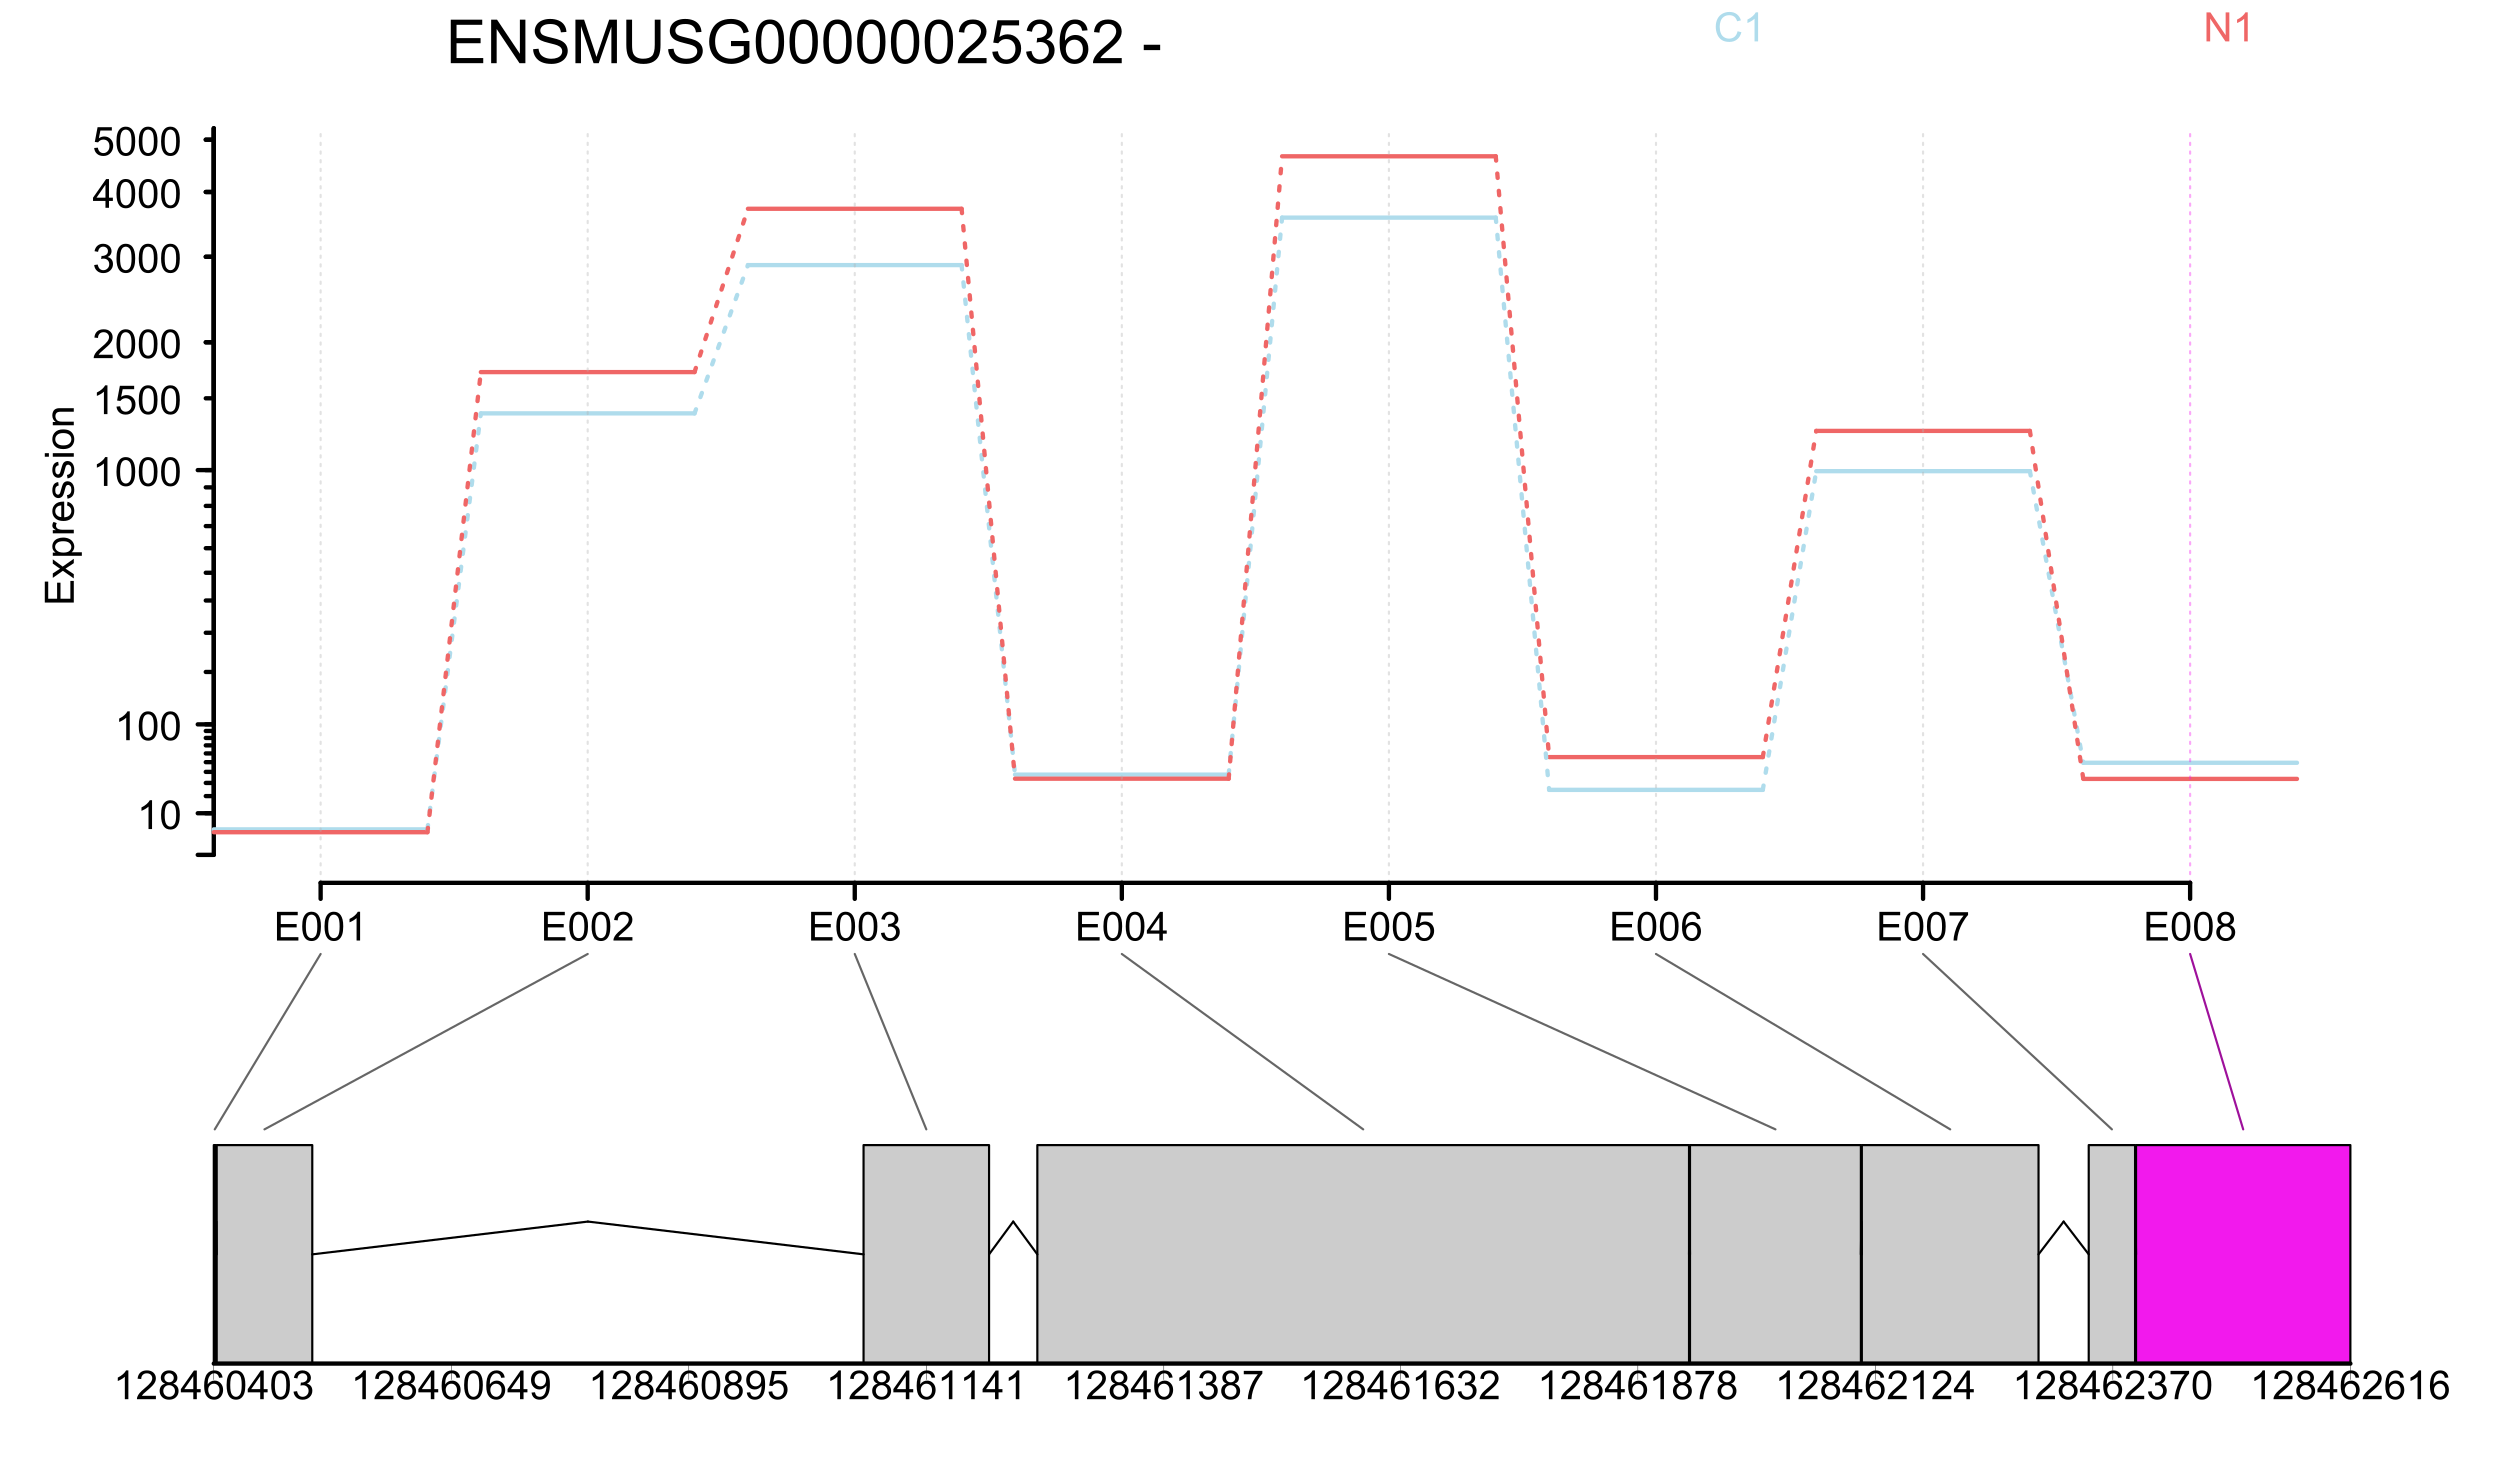 <?xml version="1.0" encoding="UTF-8"?>
<svg xmlns="http://www.w3.org/2000/svg" xmlns:xlink="http://www.w3.org/1999/xlink" width="864" height="504" viewBox="0 0 864 504">
<defs>
<g>
<g id="glyph-0-0">
<path d="M 5.164 0 L 3.945 0 L 3.945 -7.762 C 3.652 -7.484 3.27 -7.203 2.793 -6.922 C 2.316 -6.645 1.887 -6.434 1.508 -6.293 L 1.508 -7.473 C 2.191 -7.793 2.785 -8.18 3.297 -8.637 C 3.805 -9.09 4.168 -9.535 4.379 -9.961 L 5.164 -9.961 Z M 5.164 0 "/>
</g>
<g id="glyph-0-1">
<path d="M 0.574 -4.895 C 0.574 -6.066 0.695 -7.012 0.938 -7.727 C 1.18 -8.441 1.539 -8.992 2.012 -9.379 C 2.488 -9.77 3.09 -9.961 3.809 -9.961 C 4.344 -9.961 4.809 -9.855 5.211 -9.641 C 5.613 -9.426 5.945 -9.117 6.207 -8.715 C 6.469 -8.309 6.672 -7.816 6.82 -7.238 C 6.969 -6.656 7.047 -5.875 7.047 -4.895 C 7.047 -3.73 6.926 -2.789 6.688 -2.074 C 6.445 -1.359 6.09 -0.805 5.613 -0.418 C 5.137 -0.027 4.535 0.168 3.809 0.168 C 2.855 0.168 2.102 -0.172 1.555 -0.859 C 0.902 -1.684 0.574 -3.031 0.574 -4.895 M 1.828 -4.895 C 1.828 -3.266 2.02 -2.18 2.398 -1.641 C 2.781 -1.102 3.25 -0.832 3.809 -0.832 C 4.371 -0.832 4.84 -1.102 5.223 -1.645 C 5.602 -2.188 5.793 -3.27 5.793 -4.895 C 5.793 -6.527 5.602 -7.609 5.223 -8.148 C 4.84 -8.684 4.363 -8.953 3.797 -8.953 C 3.238 -8.953 2.789 -8.715 2.457 -8.242 C 2.035 -7.637 1.828 -6.523 1.828 -4.895 Z M 1.828 -4.895 "/>
</g>
<g id="glyph-0-2">
<path d="M 0.574 -2.598 L 1.855 -2.707 C 1.949 -2.086 2.168 -1.617 2.516 -1.305 C 2.859 -0.988 3.277 -0.832 3.762 -0.832 C 4.348 -0.832 4.844 -1.055 5.25 -1.496 C 5.656 -1.938 5.859 -2.523 5.859 -3.254 C 5.859 -3.949 5.664 -4.5 5.273 -4.898 C 4.887 -5.301 4.375 -5.504 3.742 -5.504 C 3.352 -5.504 2.996 -5.414 2.68 -5.234 C 2.363 -5.055 2.117 -4.824 1.934 -4.543 L 0.793 -4.691 L 1.754 -9.785 L 6.688 -9.785 L 6.688 -8.621 L 2.727 -8.621 L 2.191 -5.957 C 2.789 -6.371 3.414 -6.578 4.066 -6.578 C 4.934 -6.578 5.664 -6.277 6.262 -5.68 C 6.855 -5.078 7.152 -4.305 7.152 -3.363 C 7.152 -2.465 6.891 -1.691 6.367 -1.035 C 5.73 -0.23 4.863 0.168 3.762 0.168 C 2.859 0.168 2.125 -0.082 1.555 -0.59 C 0.984 -1.094 0.656 -1.766 0.574 -2.598 Z M 0.574 -2.598 "/>
</g>
<g id="glyph-0-3">
<path d="M 6.977 -1.172 L 6.977 0 L 0.418 0 C 0.41 -0.293 0.457 -0.574 0.562 -0.848 C 0.73 -1.293 0.996 -1.734 1.363 -2.164 C 1.73 -2.598 2.262 -3.098 2.957 -3.668 C 4.035 -4.551 4.766 -5.254 5.145 -5.77 C 5.523 -6.285 5.711 -6.773 5.711 -7.234 C 5.711 -7.719 5.539 -8.125 5.195 -8.457 C 4.848 -8.789 4.398 -8.953 3.844 -8.953 C 3.258 -8.953 2.789 -8.777 2.438 -8.426 C 2.086 -8.074 1.906 -7.586 1.902 -6.965 L 0.648 -7.094 C 0.734 -8.027 1.059 -8.738 1.617 -9.227 C 2.176 -9.719 2.93 -9.961 3.871 -9.961 C 4.824 -9.961 5.578 -9.699 6.133 -9.172 C 6.688 -8.641 6.965 -7.988 6.965 -7.207 C 6.965 -6.809 6.883 -6.422 6.719 -6.035 C 6.559 -5.652 6.289 -5.25 5.91 -4.824 C 5.535 -4.402 4.91 -3.82 4.035 -3.078 C 3.301 -2.465 2.832 -2.051 2.625 -1.832 C 2.418 -1.613 2.246 -1.391 2.113 -1.172 Z M 6.977 -1.172 "/>
</g>
<g id="glyph-0-4">
<path d="M 0.582 -2.617 L 1.801 -2.781 C 1.941 -2.09 2.18 -1.594 2.516 -1.289 C 2.852 -0.984 3.258 -0.832 3.742 -0.832 C 4.316 -0.832 4.801 -1.031 5.195 -1.43 C 5.59 -1.824 5.785 -2.316 5.785 -2.902 C 5.785 -3.461 5.605 -3.926 5.238 -4.289 C 4.871 -4.652 4.406 -4.832 3.844 -4.832 C 3.613 -4.832 3.328 -4.785 2.984 -4.695 L 3.121 -5.766 C 3.199 -5.758 3.266 -5.754 3.316 -5.754 C 3.836 -5.754 4.301 -5.887 4.719 -6.16 C 5.133 -6.43 5.34 -6.848 5.34 -7.41 C 5.34 -7.855 5.188 -8.227 4.887 -8.52 C 4.582 -8.812 4.195 -8.961 3.715 -8.961 C 3.242 -8.961 2.848 -8.812 2.531 -8.512 C 2.215 -8.215 2.012 -7.77 1.922 -7.172 L 0.703 -7.391 C 0.852 -8.207 1.191 -8.84 1.719 -9.289 C 2.246 -9.738 2.902 -9.961 3.688 -9.961 C 4.23 -9.961 4.727 -9.844 5.184 -9.613 C 5.641 -9.383 5.988 -9.062 6.23 -8.664 C 6.473 -8.262 6.59 -7.836 6.59 -7.383 C 6.59 -6.953 6.477 -6.566 6.246 -6.211 C 6.016 -5.859 5.676 -5.582 5.223 -5.375 C 5.812 -5.238 6.266 -4.957 6.59 -4.531 C 6.918 -4.105 7.078 -3.57 7.078 -2.93 C 7.078 -2.062 6.762 -1.328 6.133 -0.727 C 5.5 -0.125 4.703 0.176 3.734 0.176 C 2.863 0.176 2.141 -0.082 1.566 -0.602 C 0.992 -1.121 0.664 -1.793 0.582 -2.617 Z M 0.582 -2.617 "/>
</g>
<g id="glyph-0-5">
<path d="M 4.48 0 L 4.48 -2.375 L 0.176 -2.375 L 0.176 -3.492 L 4.703 -9.922 L 5.699 -9.922 L 5.699 -3.492 L 7.039 -3.492 L 7.039 -2.375 L 5.699 -2.375 L 5.699 0 L 4.48 0 M 4.48 -3.492 L 4.48 -7.965 L 1.375 -3.492 Z M 4.48 -3.492 "/>
</g>
<g id="glyph-0-6">
<path d="M 1.098 0 L 1.098 -9.922 L 8.27 -9.922 L 8.27 -8.75 L 2.41 -8.75 L 2.41 -5.711 L 7.898 -5.711 L 7.898 -4.547 L 2.41 -4.547 L 2.41 -1.172 L 8.5 -1.172 L 8.5 0 Z M 1.098 0 "/>
</g>
<g id="glyph-0-7">
<path d="M 6.895 -7.492 L 5.684 -7.398 C 5.578 -7.875 5.422 -8.223 5.223 -8.438 C 4.895 -8.785 4.488 -8.961 4.008 -8.961 C 3.617 -8.961 3.277 -8.852 2.984 -8.637 C 2.602 -8.355 2.297 -7.949 2.078 -7.41 C 1.855 -6.875 1.742 -6.109 1.734 -5.117 C 2.027 -5.562 2.383 -5.895 2.809 -6.109 C 3.234 -6.328 3.676 -6.438 4.141 -6.438 C 4.953 -6.438 5.645 -6.137 6.215 -5.539 C 6.785 -4.941 7.07 -4.168 7.07 -3.223 C 7.07 -2.598 6.938 -2.02 6.668 -1.484 C 6.402 -0.949 6.031 -0.543 5.562 -0.258 C 5.094 0.027 4.562 0.168 3.965 0.168 C 2.949 0.168 2.121 -0.203 1.48 -0.949 C 0.84 -1.699 0.52 -2.93 0.52 -4.641 C 0.52 -6.559 0.875 -7.953 1.582 -8.824 C 2.203 -9.582 3.035 -9.961 4.082 -9.961 C 4.863 -9.961 5.5 -9.742 6 -9.305 C 6.496 -8.867 6.797 -8.262 6.895 -7.492 M 1.922 -3.215 C 1.922 -2.797 2.012 -2.395 2.188 -2.012 C 2.367 -1.625 2.617 -1.336 2.938 -1.133 C 3.258 -0.934 3.594 -0.832 3.945 -0.832 C 4.461 -0.832 4.902 -1.039 5.273 -1.453 C 5.641 -1.871 5.828 -2.434 5.828 -3.148 C 5.828 -3.832 5.645 -4.371 5.277 -4.77 C 4.914 -5.164 4.453 -5.359 3.898 -5.359 C 3.348 -5.359 2.879 -5.164 2.496 -4.77 C 2.113 -4.371 1.922 -3.855 1.922 -3.215 Z M 1.922 -3.215 "/>
</g>
<g id="glyph-0-8">
<path d="M 0.656 -8.621 L 0.656 -9.793 L 7.078 -9.793 L 7.078 -8.844 C 6.445 -8.172 5.82 -7.281 5.199 -6.164 C 4.582 -5.051 4.102 -3.906 3.762 -2.727 C 3.52 -1.898 3.363 -0.988 3.297 0 L 2.043 0 C 2.059 -0.781 2.211 -1.723 2.504 -2.828 C 2.797 -3.934 3.219 -5 3.766 -6.027 C 4.312 -7.055 4.898 -7.918 5.516 -8.621 Z M 0.656 -8.621 "/>
</g>
<g id="glyph-0-9">
<path d="M 2.449 -5.379 C 1.945 -5.566 1.57 -5.828 1.328 -6.172 C 1.082 -6.516 0.961 -6.926 0.961 -7.402 C 0.961 -8.125 1.219 -8.734 1.738 -9.223 C 2.258 -9.715 2.949 -9.961 3.809 -9.961 C 4.676 -9.961 5.375 -9.711 5.902 -9.207 C 6.43 -8.703 6.691 -8.09 6.691 -7.371 C 6.691 -6.91 6.574 -6.508 6.332 -6.168 C 6.09 -5.828 5.723 -5.566 5.23 -5.379 C 5.84 -5.184 6.305 -4.863 6.621 -4.418 C 6.941 -3.977 7.098 -3.449 7.098 -2.836 C 7.098 -1.988 6.801 -1.273 6.199 -0.695 C 5.598 -0.121 4.809 0.168 3.832 0.168 C 2.852 0.168 2.062 -0.121 1.461 -0.699 C 0.863 -1.281 0.562 -2.004 0.562 -2.871 C 0.562 -3.516 0.727 -4.055 1.051 -4.492 C 1.379 -4.926 1.844 -5.223 2.449 -5.379 M 2.207 -7.445 C 2.207 -6.977 2.355 -6.59 2.66 -6.293 C 2.961 -5.996 3.355 -5.848 3.836 -5.848 C 4.305 -5.848 4.691 -5.996 4.992 -6.289 C 5.293 -6.586 5.441 -6.949 5.441 -7.375 C 5.441 -7.824 5.285 -8.199 4.977 -8.504 C 4.668 -8.809 4.285 -8.961 3.824 -8.961 C 3.359 -8.961 2.973 -8.812 2.668 -8.512 C 2.359 -8.215 2.207 -7.859 2.207 -7.445 M 1.812 -2.863 C 1.812 -2.516 1.895 -2.18 2.062 -1.855 C 2.227 -1.531 2.469 -1.277 2.797 -1.102 C 3.121 -0.922 3.469 -0.832 3.844 -0.832 C 4.426 -0.832 4.906 -1.02 5.285 -1.395 C 5.664 -1.77 5.855 -2.246 5.855 -2.82 C 5.855 -3.41 5.66 -3.895 5.27 -4.277 C 4.879 -4.66 4.391 -4.852 3.805 -4.852 C 3.23 -4.852 2.754 -4.664 2.379 -4.285 C 2.004 -3.906 1.812 -3.43 1.812 -2.863 Z M 1.812 -2.863 "/>
</g>
<g id="glyph-0-10">
<path d="M 0.758 -2.293 L 1.93 -2.402 C 2.027 -1.852 2.219 -1.453 2.496 -1.203 C 2.777 -0.957 3.137 -0.832 3.574 -0.832 C 3.949 -0.832 4.277 -0.918 4.559 -1.09 C 4.84 -1.262 5.07 -1.488 5.25 -1.777 C 5.434 -2.062 5.582 -2.449 5.703 -2.938 C 5.828 -3.426 5.887 -3.922 5.887 -4.426 C 5.887 -4.48 5.887 -4.562 5.883 -4.668 C 5.637 -4.281 5.305 -3.969 4.883 -3.727 C 4.461 -3.484 4.004 -3.363 3.512 -3.363 C 2.691 -3.363 1.996 -3.66 1.43 -4.258 C 0.859 -4.852 0.574 -5.637 0.574 -6.613 C 0.574 -7.617 0.871 -8.43 1.465 -9.043 C 2.059 -9.656 2.801 -9.961 3.695 -9.961 C 4.34 -9.961 4.93 -9.789 5.465 -9.441 C 6 -9.094 6.406 -8.598 6.684 -7.957 C 6.961 -7.312 7.098 -6.383 7.098 -5.164 C 7.098 -3.895 6.961 -2.887 6.688 -2.137 C 6.41 -1.383 6 -0.812 5.457 -0.418 C 4.914 -0.027 4.277 0.168 3.547 0.168 C 2.77 0.168 2.137 -0.047 1.645 -0.477 C 1.152 -0.906 0.855 -1.516 0.758 -2.293 M 5.746 -6.672 C 5.746 -7.371 5.559 -7.926 5.188 -8.336 C 4.816 -8.75 4.367 -8.953 3.844 -8.953 C 3.301 -8.953 2.832 -8.734 2.43 -8.289 C 2.027 -7.848 1.828 -7.273 1.828 -6.57 C 1.828 -5.941 2.02 -5.426 2.398 -5.031 C 2.781 -4.637 3.25 -4.441 3.809 -4.441 C 4.375 -4.441 4.836 -4.637 5.199 -5.031 C 5.562 -5.426 5.746 -5.973 5.746 -6.672 Z M 5.746 -6.672 "/>
</g>
<g id="glyph-1-0">
<path d="M 0 -1.109 L -10.023 -1.109 L -10.023 -8.352 L -8.84 -8.352 L -8.84 -2.434 L -5.77 -2.434 L -5.77 -7.977 L -4.594 -7.977 L -4.594 -2.434 L -1.184 -2.434 L -1.184 -8.586 L 0 -8.586 Z M 0 -1.109 "/>
</g>
<g id="glyph-1-1">
<path d="M 0 -0.102 L -3.773 -2.754 L -7.258 -0.301 L -7.258 -1.84 L -5.559 -2.953 C -5.234 -3.164 -4.961 -3.332 -4.742 -3.461 C -5.047 -3.66 -5.312 -3.844 -5.543 -4.012 L -7.258 -5.238 L -7.258 -6.707 L -3.84 -4.195 L 0 -6.898 L 0 -5.387 L -2.254 -3.898 L -2.863 -3.5 L 0 -1.594 Z M 0 -0.102 "/>
</g>
<g id="glyph-1-2">
<path d="M 2.781 -0.922 L -7.258 -0.922 L -7.258 -2.043 L -6.316 -2.043 C -6.684 -2.309 -6.961 -2.605 -7.148 -2.941 C -7.332 -3.273 -7.422 -3.676 -7.422 -4.148 C -7.422 -4.77 -7.266 -5.316 -6.945 -5.789 C -6.625 -6.266 -6.176 -6.621 -5.594 -6.863 C -5.016 -7.105 -4.379 -7.227 -3.684 -7.227 C -2.941 -7.227 -2.273 -7.094 -1.68 -6.824 C -1.082 -6.559 -0.629 -6.172 -0.312 -5.664 C 0.004 -5.156 0.164 -4.621 0.164 -4.062 C 0.164 -3.648 0.078 -3.281 -0.094 -2.957 C -0.27 -2.629 -0.488 -2.363 -0.75 -2.152 L 2.781 -2.152 L 2.781 -0.922 M -3.59 -2.039 C -2.656 -2.039 -1.965 -2.227 -1.516 -2.605 C -1.07 -2.984 -0.848 -3.441 -0.848 -3.977 C -0.848 -4.523 -1.078 -4.992 -1.543 -5.383 C -2.004 -5.773 -2.719 -5.969 -3.691 -5.969 C -4.617 -5.969 -5.309 -5.777 -5.77 -5.398 C -6.23 -5.016 -6.461 -4.562 -6.461 -4.031 C -6.461 -3.508 -6.215 -3.047 -5.727 -2.641 C -5.234 -2.238 -4.523 -2.039 -3.59 -2.039 Z M -3.59 -2.039 "/>
</g>
<g id="glyph-1-3">
<path d="M 0 -0.91 L -7.258 -0.91 L -7.258 -2.016 L -6.16 -2.016 C -6.676 -2.301 -7.016 -2.559 -7.18 -2.801 C -7.344 -3.039 -7.422 -3.301 -7.422 -3.59 C -7.422 -4.004 -7.293 -4.426 -7.027 -4.852 L -5.887 -4.43 C -6.062 -4.129 -6.152 -3.828 -6.152 -3.527 C -6.152 -3.258 -6.07 -3.016 -5.91 -2.805 C -5.746 -2.59 -5.523 -2.438 -5.234 -2.344 C -4.797 -2.207 -4.32 -2.141 -3.801 -2.141 L 0 -2.141 Z M 0 -0.91 "/>
</g>
<g id="glyph-1-4">
<path d="M -2.336 -5.891 L -2.18 -7.164 C -1.438 -6.965 -0.859 -6.594 -0.449 -6.051 C -0.043 -5.508 0.164 -4.816 0.164 -3.973 C 0.164 -2.91 -0.164 -2.066 -0.816 -1.445 C -1.473 -0.824 -2.387 -0.512 -3.57 -0.512 C -4.789 -0.512 -5.738 -0.828 -6.414 -1.457 C -7.086 -2.086 -7.422 -2.902 -7.422 -3.902 C -7.422 -4.875 -7.094 -5.668 -6.434 -6.281 C -5.773 -6.898 -4.844 -7.203 -3.645 -7.203 C -3.57 -7.203 -3.461 -7.203 -3.316 -7.199 L -3.316 -1.785 C -2.52 -1.828 -1.906 -2.055 -1.484 -2.461 C -1.059 -2.867 -0.848 -3.371 -0.848 -3.977 C -0.848 -4.43 -0.965 -4.816 -1.203 -5.133 C -1.441 -5.453 -1.816 -5.707 -2.336 -5.891 M -4.328 -1.852 L -4.328 -5.906 C -4.938 -5.852 -5.395 -5.695 -5.703 -5.441 C -6.176 -5.051 -6.414 -4.543 -6.414 -3.918 C -6.414 -3.352 -6.223 -2.875 -5.844 -2.492 C -5.465 -2.105 -4.961 -1.895 -4.328 -1.852 Z M -4.328 -1.852 "/>
</g>
<g id="glyph-1-5">
<path d="M -2.168 -0.43 L -2.359 -1.648 C -1.871 -1.715 -1.496 -1.906 -1.238 -2.219 C -0.977 -2.531 -0.848 -2.965 -0.848 -3.527 C -0.848 -4.094 -0.961 -4.512 -1.191 -4.785 C -1.422 -5.059 -1.691 -5.195 -2.004 -5.195 C -2.281 -5.195 -2.5 -5.074 -2.66 -4.832 C -2.77 -4.664 -2.906 -4.246 -3.078 -3.574 C -3.305 -2.672 -3.5 -2.047 -3.668 -1.699 C -3.832 -1.352 -4.062 -1.086 -4.359 -0.906 C -4.652 -0.727 -4.977 -0.637 -5.332 -0.637 C -5.656 -0.637 -5.957 -0.711 -6.23 -0.859 C -6.508 -1.008 -6.734 -1.207 -6.918 -1.465 C -7.059 -1.656 -7.18 -1.914 -7.277 -2.246 C -7.375 -2.574 -7.422 -2.93 -7.422 -3.309 C -7.422 -3.879 -7.344 -4.379 -7.18 -4.809 C -7.016 -5.238 -6.793 -5.559 -6.512 -5.762 C -6.23 -5.969 -5.855 -6.109 -5.387 -6.188 L -5.223 -4.984 C -5.598 -4.93 -5.887 -4.77 -6.098 -4.508 C -6.309 -4.246 -6.414 -3.875 -6.414 -3.398 C -6.414 -2.832 -6.32 -2.43 -6.133 -2.188 C -5.945 -1.945 -5.727 -1.824 -5.477 -1.824 C -5.316 -1.824 -5.172 -1.875 -5.047 -1.977 C -4.914 -2.074 -4.805 -2.234 -4.719 -2.449 C -4.672 -2.57 -4.566 -2.934 -4.402 -3.535 C -4.172 -4.406 -3.98 -5.012 -3.832 -5.355 C -3.684 -5.699 -3.469 -5.969 -3.184 -6.164 C -2.902 -6.363 -2.551 -6.461 -2.133 -6.461 C -1.723 -6.461 -1.336 -6.34 -0.973 -6.102 C -0.613 -5.863 -0.332 -5.516 -0.133 -5.066 C 0.066 -4.613 0.164 -4.105 0.164 -3.535 C 0.164 -2.59 -0.031 -1.871 -0.422 -1.379 C -0.816 -0.883 -1.398 -0.566 -2.168 -0.43 Z M -2.168 -0.43 "/>
</g>
<g id="glyph-1-6">
<path d="M -8.605 -0.93 L -10.023 -0.93 L -10.023 -2.16 L -8.605 -2.16 L -8.605 -0.93 M 0 -0.93 L -7.258 -0.93 L -7.258 -2.16 L 0 -2.16 Z M 0 -0.93 "/>
</g>
<g id="glyph-1-7">
<path d="M -3.629 -0.465 C -4.973 -0.465 -5.969 -0.84 -6.617 -1.586 C -7.156 -2.211 -7.422 -2.973 -7.422 -3.871 C -7.422 -4.867 -7.098 -5.684 -6.441 -6.316 C -5.789 -6.949 -4.887 -7.266 -3.73 -7.266 C -2.797 -7.266 -2.062 -7.125 -1.527 -6.848 C -0.992 -6.566 -0.578 -6.156 -0.281 -5.621 C 0.016 -5.086 0.164 -4.504 0.164 -3.867 C 0.164 -2.852 -0.16 -2.031 -0.812 -1.406 C -1.465 -0.777 -2.402 -0.465 -3.629 -0.465 M -3.629 -1.73 C -2.699 -1.73 -2.004 -1.934 -1.543 -2.336 C -1.078 -2.742 -0.848 -3.254 -0.848 -3.867 C -0.848 -4.48 -1.078 -4.988 -1.543 -5.395 C -2.008 -5.801 -2.719 -6 -3.672 -6 C -4.57 -6 -5.25 -5.797 -5.711 -5.391 C -6.176 -4.98 -6.406 -4.477 -6.406 -3.871 C -6.406 -3.254 -6.176 -2.742 -5.715 -2.34 C -5.254 -1.934 -4.559 -1.73 -3.629 -1.73 Z M -3.629 -1.73 "/>
</g>
<g id="glyph-1-8">
<path d="M 0 -0.922 L -7.258 -0.922 L -7.258 -2.031 L -6.227 -2.031 C -7.023 -2.562 -7.422 -3.332 -7.422 -4.34 C -7.422 -4.777 -7.344 -5.18 -7.188 -5.547 C -7.031 -5.914 -6.824 -6.188 -6.57 -6.371 C -6.312 -6.555 -6.012 -6.68 -5.66 -6.754 C -5.434 -6.801 -5.035 -6.82 -4.465 -6.82 L 0 -6.82 L 0 -5.594 L -4.414 -5.594 C -4.918 -5.594 -5.293 -5.543 -5.539 -5.449 C -5.789 -5.352 -5.988 -5.184 -6.137 -4.938 C -6.285 -4.695 -6.355 -4.41 -6.359 -4.082 C -6.355 -3.559 -6.191 -3.105 -5.859 -2.723 C -5.527 -2.344 -4.895 -2.152 -3.965 -2.152 L 0 -2.152 Z M 0 -0.922 "/>
</g>
<g id="glyph-2-0">
<path d="M 1.66 0 L 1.66 -15.031 L 12.531 -15.031 L 12.531 -13.258 L 3.648 -13.258 L 3.648 -8.656 L 11.965 -8.656 L 11.965 -6.891 L 3.648 -6.891 L 3.648 -1.773 L 12.879 -1.773 L 12.879 0 Z M 1.66 0 "/>
</g>
<g id="glyph-2-1">
<path d="M 1.602 0 L 1.602 -15.031 L 3.641 -15.031 L 11.535 -3.23 L 11.535 -15.031 L 13.441 -15.031 L 13.441 0 L 11.402 0 L 3.508 -11.812 L 3.508 0 Z M 1.602 0 "/>
</g>
<g id="glyph-2-2">
<path d="M 0.945 -4.828 L 2.82 -4.992 C 2.91 -4.242 3.117 -3.625 3.441 -3.145 C 3.766 -2.66 4.27 -2.27 4.953 -1.973 C 5.637 -1.676 6.406 -1.527 7.258 -1.527 C 8.02 -1.527 8.688 -1.641 9.27 -1.867 C 9.852 -2.094 10.281 -2.402 10.566 -2.793 C 10.852 -3.188 10.992 -3.617 10.992 -4.082 C 10.992 -4.555 10.855 -4.965 10.582 -5.316 C 10.309 -5.668 9.855 -5.965 9.227 -6.203 C 8.824 -6.359 7.934 -6.605 6.551 -6.938 C 5.172 -7.27 4.203 -7.582 3.648 -7.875 C 2.934 -8.25 2.398 -8.719 2.047 -9.273 C 1.695 -9.832 1.516 -10.457 1.516 -11.145 C 1.516 -11.906 1.734 -12.613 2.164 -13.273 C 2.594 -13.934 3.223 -14.434 4.051 -14.777 C 4.879 -15.117 5.797 -15.289 6.809 -15.289 C 7.922 -15.289 8.906 -15.109 9.758 -14.75 C 10.609 -14.391 11.262 -13.863 11.719 -13.164 C 12.18 -12.469 12.426 -11.68 12.457 -10.797 L 10.551 -10.652 C 10.449 -11.605 10.102 -12.32 9.512 -12.809 C 8.918 -13.293 8.047 -13.535 6.891 -13.535 C 5.688 -13.535 4.812 -13.316 4.262 -12.875 C 3.711 -12.434 3.434 -11.902 3.434 -11.281 C 3.434 -10.738 3.629 -10.297 4.02 -9.945 C 4.402 -9.598 5.402 -9.242 7.02 -8.875 C 8.637 -8.508 9.746 -8.188 10.348 -7.914 C 11.223 -7.512 11.867 -7 12.285 -6.383 C 12.699 -5.766 12.91 -5.051 12.91 -4.246 C 12.91 -3.445 12.68 -2.691 12.223 -1.984 C 11.766 -1.277 11.105 -0.727 10.25 -0.332 C 9.391 0.059 8.426 0.258 7.352 0.258 C 5.992 0.258 4.852 0.059 3.934 -0.34 C 3.012 -0.734 2.293 -1.332 1.77 -2.129 C 1.246 -2.926 0.969 -3.824 0.945 -4.828 Z M 0.945 -4.828 "/>
</g>
<g id="glyph-2-3">
<path d="M 1.559 0 L 1.559 -15.031 L 4.555 -15.031 L 8.109 -4.391 C 8.438 -3.398 8.68 -2.656 8.828 -2.164 C 9 -2.711 9.266 -3.512 9.629 -4.574 L 13.227 -15.031 L 15.902 -15.031 L 15.902 0 L 13.984 0 L 13.984 -12.582 L 9.617 0 L 7.824 0 L 3.477 -12.797 L 3.477 0 Z M 1.559 0 "/>
</g>
<g id="glyph-2-4">
<path d="M 11.484 -15.031 L 13.473 -15.031 L 13.473 -6.348 C 13.473 -4.836 13.301 -3.637 12.961 -2.75 C 12.617 -1.859 12.004 -1.137 11.109 -0.578 C 10.219 -0.023 9.047 0.258 7.598 0.258 C 6.191 0.258 5.039 0.012 4.141 -0.473 C 3.246 -0.957 2.609 -1.66 2.227 -2.578 C 1.844 -3.5 1.652 -4.754 1.652 -6.348 L 1.652 -15.031 L 3.641 -15.031 L 3.641 -6.359 C 3.641 -5.051 3.762 -4.09 4.004 -3.473 C 4.246 -2.852 4.664 -2.375 5.254 -2.039 C 5.848 -1.707 6.57 -1.539 7.422 -1.539 C 8.887 -1.539 9.93 -1.871 10.551 -2.531 C 11.172 -3.195 11.484 -4.469 11.484 -6.359 Z M 11.484 -15.031 "/>
</g>
<g id="glyph-2-5">
<path d="M 8.656 -5.895 L 8.656 -7.66 L 15.023 -7.672 L 15.023 -2.094 C 14.043 -1.312 13.035 -0.727 11.996 -0.332 C 10.957 0.059 9.891 0.258 8.797 0.258 C 7.32 0.258 5.98 -0.059 4.773 -0.691 C 3.566 -1.324 2.656 -2.238 2.039 -3.434 C 1.426 -4.633 1.117 -5.969 1.117 -7.445 C 1.117 -8.906 1.422 -10.273 2.035 -11.539 C 2.648 -12.809 3.527 -13.75 4.676 -14.367 C 5.824 -14.98 7.148 -15.289 8.645 -15.289 C 9.73 -15.289 10.715 -15.113 11.594 -14.762 C 12.469 -14.41 13.16 -13.918 13.656 -13.289 C 14.156 -12.66 14.535 -11.84 14.797 -10.828 L 13 -10.336 C 12.777 -11.102 12.496 -11.703 12.16 -12.141 C 11.824 -12.578 11.348 -12.93 10.727 -13.191 C 10.102 -13.453 9.414 -13.586 8.656 -13.586 C 7.746 -13.586 6.957 -13.449 6.297 -13.172 C 5.633 -12.895 5.098 -12.531 4.691 -12.078 C 4.285 -11.629 3.969 -11.133 3.742 -10.594 C 3.359 -9.664 3.168 -8.652 3.168 -7.566 C 3.168 -6.227 3.398 -5.105 3.859 -4.203 C 4.32 -3.301 4.992 -2.633 5.875 -2.195 C 6.758 -1.758 7.695 -1.539 8.684 -1.539 C 9.547 -1.539 10.387 -1.703 11.207 -2.035 C 12.027 -2.367 12.648 -2.719 13.074 -3.098 L 13.074 -5.895 Z M 8.656 -5.895 "/>
</g>
<g id="glyph-2-6">
<path d="M 0.871 -7.414 C 0.871 -9.191 1.055 -10.621 1.422 -11.703 C 1.785 -12.789 2.328 -13.625 3.051 -14.211 C 3.773 -14.801 4.68 -15.094 5.773 -15.094 C 6.578 -15.094 7.285 -14.93 7.895 -14.605 C 8.504 -14.281 9.008 -13.812 9.402 -13.203 C 9.801 -12.59 10.109 -11.844 10.336 -10.965 C 10.562 -10.09 10.676 -8.902 10.676 -7.414 C 10.676 -5.648 10.492 -4.227 10.133 -3.145 C 9.77 -2.059 9.227 -1.223 8.504 -0.629 C 7.785 -0.039 6.875 0.258 5.773 0.258 C 4.324 0.258 3.184 -0.262 2.359 -1.301 C 1.367 -2.555 0.871 -4.59 0.871 -7.414 M 2.77 -7.414 C 2.77 -4.945 3.059 -3.305 3.637 -2.488 C 4.211 -1.668 4.926 -1.262 5.773 -1.262 C 6.621 -1.262 7.332 -1.672 7.91 -2.492 C 8.488 -3.312 8.777 -4.953 8.777 -7.414 C 8.777 -9.887 8.488 -11.531 7.91 -12.344 C 7.332 -13.16 6.613 -13.566 5.754 -13.566 C 4.906 -13.566 4.227 -13.207 3.723 -12.488 C 3.086 -11.574 2.77 -9.883 2.77 -7.414 Z M 2.77 -7.414 "/>
</g>
<g id="glyph-2-7">
<path d="M 10.57 -1.773 L 10.57 0 L 0.637 0 C 0.621 -0.445 0.695 -0.871 0.852 -1.281 C 1.105 -1.957 1.508 -2.625 2.066 -3.281 C 2.625 -3.938 3.43 -4.695 4.48 -5.559 C 6.113 -6.898 7.219 -7.957 7.793 -8.742 C 8.367 -9.523 8.656 -10.266 8.656 -10.961 C 8.656 -11.691 8.395 -12.309 7.871 -12.812 C 7.348 -13.316 6.664 -13.566 5.824 -13.566 C 4.934 -13.566 4.223 -13.301 3.691 -12.766 C 3.156 -12.234 2.887 -11.496 2.883 -10.551 L 0.984 -10.746 C 1.113 -12.16 1.602 -13.238 2.449 -13.98 C 3.297 -14.723 4.438 -15.094 5.867 -15.094 C 7.309 -15.094 8.449 -14.695 9.289 -13.895 C 10.129 -13.094 10.551 -12.102 10.551 -10.922 C 10.551 -10.32 10.43 -9.727 10.184 -9.148 C 9.938 -8.566 9.527 -7.953 8.957 -7.312 C 8.387 -6.668 7.438 -5.785 6.109 -4.664 C 5.004 -3.734 4.293 -3.105 3.977 -2.773 C 3.664 -2.441 3.406 -2.109 3.199 -1.773 Z M 10.57 -1.773 "/>
</g>
<g id="glyph-2-8">
<path d="M 0.871 -3.938 L 2.809 -4.102 C 2.953 -3.156 3.285 -2.449 3.809 -1.973 C 4.332 -1.5 4.961 -1.262 5.703 -1.262 C 6.59 -1.262 7.344 -1.598 7.957 -2.266 C 8.57 -2.938 8.879 -3.824 8.879 -4.934 C 8.879 -5.984 8.586 -6.816 7.992 -7.422 C 7.402 -8.031 6.629 -8.336 5.672 -8.336 C 5.074 -8.336 4.539 -8.203 4.062 -7.93 C 3.582 -7.66 3.207 -7.312 2.934 -6.879 L 1.199 -7.105 L 2.656 -14.828 L 10.133 -14.828 L 10.133 -13.062 L 4.133 -13.062 L 3.32 -9.023 C 4.223 -9.652 5.172 -9.965 6.164 -9.969 C 7.477 -9.965 8.582 -9.512 9.484 -8.602 C 10.387 -7.695 10.84 -6.523 10.84 -5.098 C 10.84 -3.734 10.441 -2.559 9.648 -1.57 C 8.684 -0.352 7.367 0.258 5.703 0.258 C 4.332 0.258 3.219 -0.125 2.352 -0.891 C 1.488 -1.656 0.996 -2.672 0.871 -3.938 Z M 0.871 -3.938 "/>
</g>
<g id="glyph-2-9">
<path d="M 0.883 -3.969 L 2.727 -4.215 C 2.938 -3.168 3.301 -2.414 3.809 -1.953 C 4.32 -1.492 4.938 -1.262 5.672 -1.262 C 6.539 -1.262 7.273 -1.562 7.871 -2.164 C 8.469 -2.766 8.766 -3.512 8.766 -4.398 C 8.766 -5.246 8.488 -5.945 7.938 -6.496 C 7.383 -7.047 6.68 -7.32 5.824 -7.32 C 5.477 -7.32 5.043 -7.254 4.523 -7.117 L 4.727 -8.734 C 4.852 -8.723 4.949 -8.715 5.023 -8.715 C 5.809 -8.715 6.52 -8.922 7.148 -9.332 C 7.777 -9.742 8.09 -10.375 8.09 -11.227 C 8.09 -11.906 7.859 -12.465 7.402 -12.91 C 6.945 -13.355 6.355 -13.578 5.629 -13.578 C 4.91 -13.578 4.312 -13.352 3.836 -12.898 C 3.355 -12.449 3.047 -11.773 2.914 -10.867 L 1.066 -11.195 C 1.293 -12.434 1.805 -13.395 2.605 -14.074 C 3.406 -14.754 4.398 -15.094 5.59 -15.094 C 6.41 -15.094 7.164 -14.918 7.855 -14.566 C 8.543 -14.215 9.074 -13.734 9.438 -13.125 C 9.805 -12.516 9.988 -11.871 9.988 -11.188 C 9.988 -10.539 9.812 -9.945 9.465 -9.414 C 9.117 -8.879 8.598 -8.457 7.914 -8.141 C 8.805 -7.938 9.496 -7.512 9.988 -6.863 C 10.48 -6.219 10.727 -5.41 10.727 -4.441 C 10.727 -3.129 10.246 -2.016 9.289 -1.102 C 8.332 -0.191 7.121 0.266 5.66 0.266 C 4.34 0.266 3.246 -0.125 2.375 -0.914 C 1.504 -1.699 1.004 -2.719 0.883 -3.969 Z M 0.883 -3.969 "/>
</g>
<g id="glyph-2-10">
<path d="M 10.449 -11.352 L 8.613 -11.207 C 8.449 -11.934 8.215 -12.457 7.914 -12.785 C 7.418 -13.312 6.801 -13.578 6.07 -13.578 C 5.48 -13.578 4.965 -13.414 4.523 -13.086 C 3.941 -12.66 3.484 -12.043 3.148 -11.227 C 2.812 -10.414 2.637 -9.254 2.625 -7.75 C 3.07 -8.43 3.613 -8.93 4.254 -9.258 C 4.898 -9.586 5.57 -9.75 6.273 -9.75 C 7.504 -9.75 8.555 -9.297 9.418 -8.395 C 10.281 -7.488 10.715 -6.316 10.715 -4.883 C 10.715 -3.938 10.512 -3.062 10.105 -2.25 C 9.699 -1.441 9.141 -0.82 8.43 -0.391 C 7.719 0.039 6.91 0.258 6.008 0.258 C 4.469 0.258 3.215 -0.309 2.246 -1.441 C 1.273 -2.57 0.789 -4.438 0.789 -7.035 C 0.789 -9.938 1.324 -12.051 2.398 -13.371 C 3.336 -14.52 4.598 -15.094 6.184 -15.094 C 7.367 -15.094 8.336 -14.762 9.09 -14.098 C 9.844 -13.438 10.297 -12.52 10.449 -11.352 M 2.914 -4.871 C 2.914 -4.234 3.047 -3.625 3.316 -3.047 C 3.586 -2.465 3.965 -2.023 4.449 -1.719 C 4.934 -1.414 5.445 -1.262 5.977 -1.262 C 6.758 -1.262 7.426 -1.574 7.988 -2.203 C 8.547 -2.832 8.828 -3.688 8.828 -4.77 C 8.828 -5.809 8.551 -6.625 8 -7.223 C 7.445 -7.82 6.746 -8.121 5.906 -8.121 C 5.07 -8.121 4.363 -7.82 3.785 -7.223 C 3.203 -6.625 2.914 -5.84 2.914 -4.871 Z M 2.914 -4.871 "/>
</g>
<g id="glyph-2-11">
</g>
<g id="glyph-2-12">
<path d="M 0.668 -4.512 L 0.668 -6.367 L 6.336 -6.367 L 6.336 -4.512 Z M 0.668 -4.512 "/>
</g>
<g id="glyph-3-0">
<path d="M 8.23 -3.516 L 9.555 -3.18 C 9.277 -2.09 8.777 -1.258 8.055 -0.688 C 7.332 -0.113 6.449 0.172 5.406 0.172 C 4.328 0.172 3.449 -0.051 2.773 -0.488 C 2.094 -0.93 1.582 -1.566 1.227 -2.398 C 0.875 -3.234 0.695 -4.129 0.695 -5.086 C 0.695 -6.129 0.898 -7.039 1.297 -7.816 C 1.695 -8.594 2.262 -9.184 2.996 -9.586 C 3.734 -9.992 4.543 -10.191 5.43 -10.191 C 6.43 -10.191 7.273 -9.938 7.957 -9.426 C 8.641 -8.918 9.117 -8.199 9.387 -7.273 L 8.078 -6.965 C 7.848 -7.695 7.512 -8.227 7.07 -8.559 C 6.625 -8.891 6.07 -9.059 5.398 -9.059 C 4.629 -9.059 3.988 -8.875 3.469 -8.504 C 2.953 -8.133 2.59 -7.641 2.379 -7.016 C 2.168 -6.395 2.062 -5.754 2.062 -5.094 C 2.062 -4.242 2.188 -3.496 2.438 -2.859 C 2.684 -2.227 3.07 -1.75 3.594 -1.438 C 4.121 -1.121 4.688 -0.965 5.297 -0.965 C 6.039 -0.965 6.668 -1.18 7.184 -1.605 C 7.699 -2.035 8.047 -2.672 8.23 -3.516 Z M 8.23 -3.516 "/>
</g>
<g id="glyph-3-1">
<path d="M 5.215 0 L 3.984 0 L 3.984 -7.84 C 3.688 -7.559 3.301 -7.277 2.82 -6.992 C 2.34 -6.711 1.906 -6.5 1.523 -6.359 L 1.523 -7.547 C 2.211 -7.871 2.812 -8.262 3.328 -8.723 C 3.844 -9.184 4.207 -9.629 4.422 -10.062 L 5.215 -10.062 Z M 5.215 0 "/>
</g>
<g id="glyph-3-2">
<path d="M 1.066 0 L 1.066 -10.023 L 2.426 -10.023 L 7.691 -2.152 L 7.691 -10.023 L 8.961 -10.023 L 8.961 0 L 7.602 0 L 2.336 -7.875 L 2.336 0 Z M 1.066 0 "/>
</g>
</g>
<clipPath id="clip-0">
<path clip-rule="nonzero" d="M 110 44.352 L 112 44.352 L 112 305.098 L 110 305.098 Z M 110 44.352 "/>
</clipPath>
<clipPath id="clip-1">
<path clip-rule="nonzero" d="M 202 44.352 L 204 44.352 L 204 305.098 L 202 305.098 Z M 202 44.352 "/>
</clipPath>
<clipPath id="clip-2">
<path clip-rule="nonzero" d="M 295 44.352 L 296 44.352 L 296 305.098 L 295 305.098 Z M 295 44.352 "/>
</clipPath>
<clipPath id="clip-3">
<path clip-rule="nonzero" d="M 387 44.352 L 389 44.352 L 389 305.098 L 387 305.098 Z M 387 44.352 "/>
</clipPath>
<clipPath id="clip-4">
<path clip-rule="nonzero" d="M 479 44.352 L 481 44.352 L 481 305.098 L 479 305.098 Z M 479 44.352 "/>
</clipPath>
<clipPath id="clip-5">
<path clip-rule="nonzero" d="M 571 44.352 L 573 44.352 L 573 305.098 L 571 305.098 Z M 571 44.352 "/>
</clipPath>
<clipPath id="clip-6">
<path clip-rule="nonzero" d="M 664 44.352 L 665 44.352 L 665 305.098 L 664 305.098 Z M 664 44.352 "/>
</clipPath>
<clipPath id="clip-7">
<path clip-rule="nonzero" d="M 756 44.352 L 758 44.352 L 758 305.098 L 756 305.098 Z M 756 44.352 "/>
</clipPath>
</defs>
<rect x="-86.4" y="-50.4" width="1036.8" height="604.8" fill="rgb(100%, 100%, 100%)" fill-opacity="1"/>
<path fill="none" stroke-width="1.5" stroke-linecap="round" stroke-linejoin="round" stroke="rgb(0%, 0%, 0%)" stroke-opacity="1" stroke-miterlimit="10" d="M 73.887 295.441 L 73.887 44.352 "/>
<path fill="none" stroke-width="1.5" stroke-linecap="round" stroke-linejoin="round" stroke="rgb(0%, 0%, 0%)" stroke-opacity="1" stroke-miterlimit="10" d="M 73.887 295.441 L 68.344 295.441 "/>
<path fill="none" stroke-width="1.5" stroke-linecap="round" stroke-linejoin="round" stroke="rgb(0%, 0%, 0%)" stroke-opacity="1" stroke-miterlimit="10" d="M 73.887 281.062 L 68.344 281.062 "/>
<path fill="none" stroke-width="1.5" stroke-linecap="round" stroke-linejoin="round" stroke="rgb(0%, 0%, 0%)" stroke-opacity="1" stroke-miterlimit="10" d="M 73.887 250.344 L 68.344 250.344 "/>
<path fill="none" stroke-width="1.5" stroke-linecap="round" stroke-linejoin="round" stroke="rgb(0%, 0%, 0%)" stroke-opacity="1" stroke-miterlimit="10" d="M 73.887 162.473 L 68.344 162.473 "/>
<g fill="rgb(0%, 0%, 0%)" fill-opacity="1">
<use xlink:href="#glyph-0-0" x="47.383" y="286.52"/>
<use xlink:href="#glyph-0-1" x="55.091" y="286.52"/>
</g>
<g fill="rgb(0%, 0%, 0%)" fill-opacity="1">
<use xlink:href="#glyph-0-0" x="39.676" y="255.805"/>
<use xlink:href="#glyph-0-1" x="47.384" y="255.805"/>
<use xlink:href="#glyph-0-1" x="55.092" y="255.805"/>
</g>
<g fill="rgb(0%, 0%, 0%)" fill-opacity="1">
<use xlink:href="#glyph-0-0" x="31.969" y="167.934"/>
<use xlink:href="#glyph-0-1" x="39.677" y="167.934"/>
<use xlink:href="#glyph-0-1" x="47.385" y="167.934"/>
<use xlink:href="#glyph-0-1" x="55.094" y="167.934"/>
</g>
<path fill="none" stroke-width="1.5" stroke-linecap="round" stroke-linejoin="round" stroke="rgb(0%, 0%, 0%)" stroke-opacity="1" stroke-miterlimit="10" d="M 73.887 281.062 L 73.887 252.621 "/>
<path fill="none" stroke-width="1.5" stroke-linecap="round" stroke-linejoin="round" stroke="rgb(0%, 0%, 0%)" stroke-opacity="1" stroke-miterlimit="10" d="M 73.887 281.062 L 71.117 281.062 "/>
<path fill="none" stroke-width="1.5" stroke-linecap="round" stroke-linejoin="round" stroke="rgb(0%, 0%, 0%)" stroke-opacity="1" stroke-miterlimit="10" d="M 73.887 275.125 L 71.117 275.125 "/>
<path fill="none" stroke-width="1.5" stroke-linecap="round" stroke-linejoin="round" stroke="rgb(0%, 0%, 0%)" stroke-opacity="1" stroke-miterlimit="10" d="M 73.887 270.582 L 71.117 270.582 "/>
<path fill="none" stroke-width="1.5" stroke-linecap="round" stroke-linejoin="round" stroke="rgb(0%, 0%, 0%)" stroke-opacity="1" stroke-miterlimit="10" d="M 73.887 266.762 L 71.117 266.762 "/>
<path fill="none" stroke-width="1.5" stroke-linecap="round" stroke-linejoin="round" stroke="rgb(0%, 0%, 0%)" stroke-opacity="1" stroke-miterlimit="10" d="M 73.887 263.406 L 71.117 263.406 "/>
<path fill="none" stroke-width="1.5" stroke-linecap="round" stroke-linejoin="round" stroke="rgb(0%, 0%, 0%)" stroke-opacity="1" stroke-miterlimit="10" d="M 73.887 260.383 L 71.117 260.383 "/>
<path fill="none" stroke-width="1.5" stroke-linecap="round" stroke-linejoin="round" stroke="rgb(0%, 0%, 0%)" stroke-opacity="1" stroke-miterlimit="10" d="M 73.887 257.609 L 71.117 257.609 "/>
<path fill="none" stroke-width="1.5" stroke-linecap="round" stroke-linejoin="round" stroke="rgb(0%, 0%, 0%)" stroke-opacity="1" stroke-miterlimit="10" d="M 73.887 255.031 L 71.117 255.031 "/>
<path fill="none" stroke-width="1.5" stroke-linecap="round" stroke-linejoin="round" stroke="rgb(0%, 0%, 0%)" stroke-opacity="1" stroke-miterlimit="10" d="M 73.887 252.621 L 71.117 252.621 "/>
<path fill="none" stroke-width="1.5" stroke-linecap="round" stroke-linejoin="round" stroke="rgb(0%, 0%, 0%)" stroke-opacity="1" stroke-miterlimit="10" d="M 73.887 250.344 L 73.887 168.43 "/>
<path fill="none" stroke-width="1.5" stroke-linecap="round" stroke-linejoin="round" stroke="rgb(0%, 0%, 0%)" stroke-opacity="1" stroke-miterlimit="10" d="M 73.887 250.344 L 71.117 250.344 "/>
<path fill="none" stroke-width="1.5" stroke-linecap="round" stroke-linejoin="round" stroke="rgb(0%, 0%, 0%)" stroke-opacity="1" stroke-miterlimit="10" d="M 73.887 232.23 L 71.117 232.23 "/>
<path fill="none" stroke-width="1.5" stroke-linecap="round" stroke-linejoin="round" stroke="rgb(0%, 0%, 0%)" stroke-opacity="1" stroke-miterlimit="10" d="M 73.887 218.684 L 71.117 218.684 "/>
<path fill="none" stroke-width="1.5" stroke-linecap="round" stroke-linejoin="round" stroke="rgb(0%, 0%, 0%)" stroke-opacity="1" stroke-miterlimit="10" d="M 73.887 207.539 L 71.117 207.539 "/>
<path fill="none" stroke-width="1.5" stroke-linecap="round" stroke-linejoin="round" stroke="rgb(0%, 0%, 0%)" stroke-opacity="1" stroke-miterlimit="10" d="M 73.887 197.941 L 71.117 197.941 "/>
<path fill="none" stroke-width="1.5" stroke-linecap="round" stroke-linejoin="round" stroke="rgb(0%, 0%, 0%)" stroke-opacity="1" stroke-miterlimit="10" d="M 73.887 189.457 L 71.117 189.457 "/>
<path fill="none" stroke-width="1.5" stroke-linecap="round" stroke-linejoin="round" stroke="rgb(0%, 0%, 0%)" stroke-opacity="1" stroke-miterlimit="10" d="M 73.887 181.816 L 71.117 181.816 "/>
<path fill="none" stroke-width="1.5" stroke-linecap="round" stroke-linejoin="round" stroke="rgb(0%, 0%, 0%)" stroke-opacity="1" stroke-miterlimit="10" d="M 73.887 174.848 L 71.117 174.848 "/>
<path fill="none" stroke-width="1.5" stroke-linecap="round" stroke-linejoin="round" stroke="rgb(0%, 0%, 0%)" stroke-opacity="1" stroke-miterlimit="10" d="M 73.887 168.43 L 71.117 168.43 "/>
<path fill="none" stroke-width="1.5" stroke-linecap="round" stroke-linejoin="round" stroke="rgb(0%, 0%, 0%)" stroke-opacity="1" stroke-miterlimit="10" d="M 73.887 162.473 L 73.887 44.352 "/>
<path fill="none" stroke-width="1.5" stroke-linecap="round" stroke-linejoin="round" stroke="rgb(0%, 0%, 0%)" stroke-opacity="1" stroke-miterlimit="10" d="M 73.887 162.473 L 71.117 162.473 "/>
<path fill="none" stroke-width="1.5" stroke-linecap="round" stroke-linejoin="round" stroke="rgb(0%, 0%, 0%)" stroke-opacity="1" stroke-miterlimit="10" d="M 73.887 118.301 L 71.117 118.301 "/>
<path fill="none" stroke-width="1.5" stroke-linecap="round" stroke-linejoin="round" stroke="rgb(0%, 0%, 0%)" stroke-opacity="1" stroke-miterlimit="10" d="M 73.887 88.746 L 71.117 88.746 "/>
<path fill="none" stroke-width="1.5" stroke-linecap="round" stroke-linejoin="round" stroke="rgb(0%, 0%, 0%)" stroke-opacity="1" stroke-miterlimit="10" d="M 73.887 66.355 L 71.117 66.355 "/>
<path fill="none" stroke-width="1.5" stroke-linecap="round" stroke-linejoin="round" stroke="rgb(0%, 0%, 0%)" stroke-opacity="1" stroke-miterlimit="10" d="M 73.887 48.281 L 71.117 48.281 "/>
<path fill="none" stroke-width="1.5" stroke-linecap="round" stroke-linejoin="round" stroke="rgb(0%, 0%, 0%)" stroke-opacity="1" stroke-miterlimit="10" d="M 73.887 137.66 L 73.887 44.352 "/>
<path fill="none" stroke-width="1.5" stroke-linecap="round" stroke-linejoin="round" stroke="rgb(0%, 0%, 0%)" stroke-opacity="1" stroke-miterlimit="10" d="M 73.887 137.66 L 71.117 137.66 "/>
<path fill="none" stroke-width="1.5" stroke-linecap="round" stroke-linejoin="round" stroke="rgb(0%, 0%, 0%)" stroke-opacity="1" stroke-miterlimit="10" d="M 73.887 118.301 L 71.117 118.301 "/>
<path fill="none" stroke-width="1.5" stroke-linecap="round" stroke-linejoin="round" stroke="rgb(0%, 0%, 0%)" stroke-opacity="1" stroke-miterlimit="10" d="M 73.887 88.746 L 71.117 88.746 "/>
<path fill="none" stroke-width="1.5" stroke-linecap="round" stroke-linejoin="round" stroke="rgb(0%, 0%, 0%)" stroke-opacity="1" stroke-miterlimit="10" d="M 73.887 66.355 L 71.117 66.355 "/>
<path fill="none" stroke-width="1.5" stroke-linecap="round" stroke-linejoin="round" stroke="rgb(0%, 0%, 0%)" stroke-opacity="1" stroke-miterlimit="10" d="M 73.887 48.281 L 71.117 48.281 "/>
<g fill="rgb(0%, 0%, 0%)" fill-opacity="1">
<use xlink:href="#glyph-0-0" x="31.969" y="143.121"/>
<use xlink:href="#glyph-0-2" x="39.677" y="143.121"/>
<use xlink:href="#glyph-0-1" x="47.385" y="143.121"/>
<use xlink:href="#glyph-0-1" x="55.094" y="143.121"/>
</g>
<g fill="rgb(0%, 0%, 0%)" fill-opacity="1">
<use xlink:href="#glyph-0-3" x="31.969" y="123.762"/>
<use xlink:href="#glyph-0-1" x="39.677" y="123.762"/>
<use xlink:href="#glyph-0-1" x="47.385" y="123.762"/>
<use xlink:href="#glyph-0-1" x="55.094" y="123.762"/>
</g>
<g fill="rgb(0%, 0%, 0%)" fill-opacity="1">
<use xlink:href="#glyph-0-4" x="31.969" y="94.207"/>
<use xlink:href="#glyph-0-1" x="39.677" y="94.207"/>
<use xlink:href="#glyph-0-1" x="47.385" y="94.207"/>
<use xlink:href="#glyph-0-1" x="55.094" y="94.207"/>
</g>
<g fill="rgb(0%, 0%, 0%)" fill-opacity="1">
<use xlink:href="#glyph-0-5" x="31.969" y="71.816"/>
<use xlink:href="#glyph-0-1" x="39.677" y="71.816"/>
<use xlink:href="#glyph-0-1" x="47.385" y="71.816"/>
<use xlink:href="#glyph-0-1" x="55.094" y="71.816"/>
</g>
<g fill="rgb(0%, 0%, 0%)" fill-opacity="1">
<use xlink:href="#glyph-0-2" x="31.969" y="53.742"/>
<use xlink:href="#glyph-0-1" x="39.677" y="53.742"/>
<use xlink:href="#glyph-0-1" x="47.385" y="53.742"/>
<use xlink:href="#glyph-0-1" x="55.094" y="53.742"/>
</g>
<path fill="none" stroke-width="1.5" stroke-linecap="round" stroke-linejoin="round" stroke="rgb(68.627%, 86.275%, 92.549%)" stroke-opacity="1" stroke-miterlimit="10" d="M 73.887 286.633 L 147.727 286.633 "/>
<path fill="none" stroke-width="1.5" stroke-linecap="round" stroke-linejoin="round" stroke="rgb(68.627%, 86.275%, 92.549%)" stroke-opacity="1" stroke-miterlimit="10" d="M 166.188 142.867 L 240.027 142.867 "/>
<path fill="none" stroke-width="1.5" stroke-linecap="round" stroke-linejoin="round" stroke="rgb(68.627%, 86.275%, 92.549%)" stroke-opacity="1" stroke-miterlimit="10" d="M 258.488 91.613 L 332.328 91.613 "/>
<path fill="none" stroke-width="1.5" stroke-linecap="round" stroke-linejoin="round" stroke="rgb(68.627%, 86.275%, 92.549%)" stroke-opacity="1" stroke-miterlimit="10" d="M 350.789 267.707 L 424.629 267.707 "/>
<path fill="none" stroke-width="1.5" stroke-linecap="round" stroke-linejoin="round" stroke="rgb(68.627%, 86.275%, 92.549%)" stroke-opacity="1" stroke-miterlimit="10" d="M 443.09 75.207 L 516.93 75.207 "/>
<path fill="none" stroke-width="1.5" stroke-linecap="round" stroke-linejoin="round" stroke="rgb(68.627%, 86.275%, 92.549%)" stroke-opacity="1" stroke-miterlimit="10" d="M 535.387 272.977 L 609.227 272.977 "/>
<path fill="none" stroke-width="1.5" stroke-linecap="round" stroke-linejoin="round" stroke="rgb(68.627%, 86.275%, 92.549%)" stroke-opacity="1" stroke-miterlimit="10" d="M 627.688 162.836 L 701.527 162.836 "/>
<path fill="none" stroke-width="1.5" stroke-linecap="round" stroke-linejoin="round" stroke="rgb(68.627%, 86.275%, 92.549%)" stroke-opacity="1" stroke-miterlimit="10" d="M 719.988 263.617 L 793.828 263.617 "/>
<path fill="none" stroke-width="1.5" stroke-linecap="round" stroke-linejoin="round" stroke="rgb(93.725%, 40%, 40%)" stroke-opacity="1" stroke-miterlimit="10" d="M 73.887 287.609 L 147.727 287.609 "/>
<path fill="none" stroke-width="1.5" stroke-linecap="round" stroke-linejoin="round" stroke="rgb(93.725%, 40%, 40%)" stroke-opacity="1" stroke-miterlimit="10" d="M 166.188 128.59 L 240.027 128.59 "/>
<path fill="none" stroke-width="1.5" stroke-linecap="round" stroke-linejoin="round" stroke="rgb(93.725%, 40%, 40%)" stroke-opacity="1" stroke-miterlimit="10" d="M 258.488 72.156 L 332.328 72.156 "/>
<path fill="none" stroke-width="1.5" stroke-linecap="round" stroke-linejoin="round" stroke="rgb(93.725%, 40%, 40%)" stroke-opacity="1" stroke-miterlimit="10" d="M 350.789 269.117 L 424.629 269.117 "/>
<path fill="none" stroke-width="1.5" stroke-linecap="round" stroke-linejoin="round" stroke="rgb(93.725%, 40%, 40%)" stroke-opacity="1" stroke-miterlimit="10" d="M 443.09 54.008 L 516.93 54.008 "/>
<path fill="none" stroke-width="1.5" stroke-linecap="round" stroke-linejoin="round" stroke="rgb(93.725%, 40%, 40%)" stroke-opacity="1" stroke-miterlimit="10" d="M 535.387 261.645 L 609.227 261.645 "/>
<path fill="none" stroke-width="1.5" stroke-linecap="round" stroke-linejoin="round" stroke="rgb(93.725%, 40%, 40%)" stroke-opacity="1" stroke-miterlimit="10" d="M 627.688 148.922 L 701.527 148.922 "/>
<path fill="none" stroke-width="1.5" stroke-linecap="round" stroke-linejoin="round" stroke="rgb(93.725%, 40%, 40%)" stroke-opacity="1" stroke-miterlimit="10" d="M 719.988 269.184 L 793.828 269.184 "/>
<path fill="none" stroke-width="1.5" stroke-linecap="round" stroke-linejoin="round" stroke="rgb(68.627%, 86.275%, 92.549%)" stroke-opacity="1" stroke-dasharray="1.5 4.5" stroke-miterlimit="10" d="M 147.727 286.633 L 166.188 142.867 "/>
<path fill="none" stroke-width="1.5" stroke-linecap="round" stroke-linejoin="round" stroke="rgb(68.627%, 86.275%, 92.549%)" stroke-opacity="1" stroke-dasharray="1.5 4.5" stroke-miterlimit="10" d="M 240.027 142.867 L 258.488 91.613 "/>
<path fill="none" stroke-width="1.5" stroke-linecap="round" stroke-linejoin="round" stroke="rgb(68.627%, 86.275%, 92.549%)" stroke-opacity="1" stroke-dasharray="1.5 4.5" stroke-miterlimit="10" d="M 332.328 91.613 L 350.789 267.707 "/>
<path fill="none" stroke-width="1.5" stroke-linecap="round" stroke-linejoin="round" stroke="rgb(68.627%, 86.275%, 92.549%)" stroke-opacity="1" stroke-dasharray="1.5 4.5" stroke-miterlimit="10" d="M 424.629 267.707 L 443.09 75.207 "/>
<path fill="none" stroke-width="1.5" stroke-linecap="round" stroke-linejoin="round" stroke="rgb(68.627%, 86.275%, 92.549%)" stroke-opacity="1" stroke-dasharray="1.5 4.5" stroke-miterlimit="10" d="M 516.93 75.207 L 535.387 272.977 "/>
<path fill="none" stroke-width="1.5" stroke-linecap="round" stroke-linejoin="round" stroke="rgb(68.627%, 86.275%, 92.549%)" stroke-opacity="1" stroke-dasharray="1.5 4.5" stroke-miterlimit="10" d="M 609.227 272.977 L 627.688 162.836 "/>
<path fill="none" stroke-width="1.5" stroke-linecap="round" stroke-linejoin="round" stroke="rgb(68.627%, 86.275%, 92.549%)" stroke-opacity="1" stroke-dasharray="1.5 4.5" stroke-miterlimit="10" d="M 701.527 162.836 L 719.988 263.617 "/>
<path fill="none" stroke-width="1.5" stroke-linecap="round" stroke-linejoin="round" stroke="rgb(93.725%, 40%, 40%)" stroke-opacity="1" stroke-dasharray="1.5 4.5" stroke-miterlimit="10" d="M 147.727 287.609 L 166.188 128.59 "/>
<path fill="none" stroke-width="1.5" stroke-linecap="round" stroke-linejoin="round" stroke="rgb(93.725%, 40%, 40%)" stroke-opacity="1" stroke-dasharray="1.5 4.5" stroke-miterlimit="10" d="M 240.027 128.59 L 258.488 72.156 "/>
<path fill="none" stroke-width="1.5" stroke-linecap="round" stroke-linejoin="round" stroke="rgb(93.725%, 40%, 40%)" stroke-opacity="1" stroke-dasharray="1.5 4.5" stroke-miterlimit="10" d="M 332.328 72.156 L 350.789 269.117 "/>
<path fill="none" stroke-width="1.5" stroke-linecap="round" stroke-linejoin="round" stroke="rgb(93.725%, 40%, 40%)" stroke-opacity="1" stroke-dasharray="1.5 4.5" stroke-miterlimit="10" d="M 424.629 269.117 L 443.09 54.008 "/>
<path fill="none" stroke-width="1.5" stroke-linecap="round" stroke-linejoin="round" stroke="rgb(93.725%, 40%, 40%)" stroke-opacity="1" stroke-dasharray="1.5 4.5" stroke-miterlimit="10" d="M 516.93 54.008 L 535.387 261.645 "/>
<path fill="none" stroke-width="1.5" stroke-linecap="round" stroke-linejoin="round" stroke="rgb(93.725%, 40%, 40%)" stroke-opacity="1" stroke-dasharray="1.5 4.5" stroke-miterlimit="10" d="M 609.227 261.645 L 627.688 148.922 "/>
<path fill="none" stroke-width="1.5" stroke-linecap="round" stroke-linejoin="round" stroke="rgb(93.725%, 40%, 40%)" stroke-opacity="1" stroke-dasharray="1.5 4.5" stroke-miterlimit="10" d="M 701.527 148.922 L 719.988 269.184 "/>
<g clip-path="url(#clip-0)">
<path fill="none" stroke-width="0.75" stroke-linecap="round" stroke-linejoin="round" stroke="rgb(70.196%, 70.196%, 70.196%)" stroke-opacity="0.376" stroke-dasharray="0.75 2.25" stroke-miterlimit="10" d="M 110.809 305.098 L 110.809 44.352 "/>
</g>
<g clip-path="url(#clip-1)">
<path fill="none" stroke-width="0.75" stroke-linecap="round" stroke-linejoin="round" stroke="rgb(70.196%, 70.196%, 70.196%)" stroke-opacity="0.376" stroke-dasharray="0.75 2.25" stroke-miterlimit="10" d="M 203.109 305.098 L 203.109 44.352 "/>
</g>
<g clip-path="url(#clip-2)">
<path fill="none" stroke-width="0.75" stroke-linecap="round" stroke-linejoin="round" stroke="rgb(70.196%, 70.196%, 70.196%)" stroke-opacity="0.376" stroke-dasharray="0.75 2.25" stroke-miterlimit="10" d="M 295.406 305.098 L 295.406 44.352 "/>
</g>
<g clip-path="url(#clip-3)">
<path fill="none" stroke-width="0.75" stroke-linecap="round" stroke-linejoin="round" stroke="rgb(70.196%, 70.196%, 70.196%)" stroke-opacity="0.376" stroke-dasharray="0.75 2.25" stroke-miterlimit="10" d="M 387.707 305.098 L 387.707 44.352 "/>
</g>
<g clip-path="url(#clip-4)">
<path fill="none" stroke-width="0.75" stroke-linecap="round" stroke-linejoin="round" stroke="rgb(70.196%, 70.196%, 70.196%)" stroke-opacity="0.376" stroke-dasharray="0.75 2.25" stroke-miterlimit="10" d="M 480.008 305.098 L 480.008 44.352 "/>
</g>
<g clip-path="url(#clip-5)">
<path fill="none" stroke-width="0.75" stroke-linecap="round" stroke-linejoin="round" stroke="rgb(70.196%, 70.196%, 70.196%)" stroke-opacity="0.376" stroke-dasharray="0.75 2.25" stroke-miterlimit="10" d="M 572.309 305.098 L 572.309 44.352 "/>
</g>
<g clip-path="url(#clip-6)">
<path fill="none" stroke-width="0.75" stroke-linecap="round" stroke-linejoin="round" stroke="rgb(70.196%, 70.196%, 70.196%)" stroke-opacity="0.376" stroke-dasharray="0.75 2.25" stroke-miterlimit="10" d="M 664.609 305.098 L 664.609 44.352 "/>
</g>
<g clip-path="url(#clip-7)">
<path fill="none" stroke-width="0.75" stroke-linecap="round" stroke-linejoin="round" stroke="rgb(94.902%, 9.804%, 92.941%)" stroke-opacity="0.376" stroke-dasharray="0.75 2.25" stroke-miterlimit="10" d="M 756.906 305.098 L 756.906 44.352 "/>
</g>
<g fill="rgb(0%, 0%, 0%)" fill-opacity="1">
<use xlink:href="#glyph-1-0" x="25.504" y="209.352"/>
<use xlink:href="#glyph-1-1" x="25.504" y="200.014"/>
<use xlink:href="#glyph-1-2" x="25.504" y="193.014"/>
<use xlink:href="#glyph-1-3" x="25.504" y="185.228"/>
<use xlink:href="#glyph-1-4" x="25.504" y="180.565"/>
<use xlink:href="#glyph-1-5" x="25.504" y="172.779"/>
<use xlink:href="#glyph-1-5" x="25.504" y="165.779"/>
<use xlink:href="#glyph-1-6" x="25.504" y="158.779"/>
<use xlink:href="#glyph-1-7" x="25.504" y="155.669"/>
<use xlink:href="#glyph-1-8" x="25.504" y="147.883"/>
</g>
<path fill="none" stroke-width="1.5" stroke-linecap="round" stroke-linejoin="round" stroke="rgb(0%, 0%, 0%)" stroke-opacity="1" stroke-miterlimit="10" d="M 110.809 305.098 L 756.906 305.098 "/>
<path fill="none" stroke-width="1.5" stroke-linecap="round" stroke-linejoin="round" stroke="rgb(0%, 0%, 0%)" stroke-opacity="1" stroke-miterlimit="10" d="M 110.809 305.098 L 110.809 310.641 "/>
<path fill="none" stroke-width="1.5" stroke-linecap="round" stroke-linejoin="round" stroke="rgb(0%, 0%, 0%)" stroke-opacity="1" stroke-miterlimit="10" d="M 203.109 305.098 L 203.109 310.641 "/>
<path fill="none" stroke-width="1.5" stroke-linecap="round" stroke-linejoin="round" stroke="rgb(0%, 0%, 0%)" stroke-opacity="1" stroke-miterlimit="10" d="M 295.406 305.098 L 295.406 310.641 "/>
<path fill="none" stroke-width="1.5" stroke-linecap="round" stroke-linejoin="round" stroke="rgb(0%, 0%, 0%)" stroke-opacity="1" stroke-miterlimit="10" d="M 387.707 305.098 L 387.707 310.641 "/>
<path fill="none" stroke-width="1.5" stroke-linecap="round" stroke-linejoin="round" stroke="rgb(0%, 0%, 0%)" stroke-opacity="1" stroke-miterlimit="10" d="M 480.008 305.098 L 480.008 310.641 "/>
<path fill="none" stroke-width="1.5" stroke-linecap="round" stroke-linejoin="round" stroke="rgb(0%, 0%, 0%)" stroke-opacity="1" stroke-miterlimit="10" d="M 572.309 305.098 L 572.309 310.641 "/>
<path fill="none" stroke-width="1.5" stroke-linecap="round" stroke-linejoin="round" stroke="rgb(0%, 0%, 0%)" stroke-opacity="1" stroke-miterlimit="10" d="M 664.609 305.098 L 664.609 310.641 "/>
<path fill="none" stroke-width="1.5" stroke-linecap="round" stroke-linejoin="round" stroke="rgb(0%, 0%, 0%)" stroke-opacity="1" stroke-miterlimit="10" d="M 756.906 305.098 L 756.906 310.641 "/>
<g fill="rgb(0%, 0%, 0%)" fill-opacity="1">
<use xlink:href="#glyph-0-6" x="94.625" y="325.055"/>
<use xlink:href="#glyph-0-1" x="103.87" y="325.055"/>
<use xlink:href="#glyph-0-1" x="111.578" y="325.055"/>
<use xlink:href="#glyph-0-0" x="119.286" y="325.055"/>
</g>
<g fill="rgb(0%, 0%, 0%)" fill-opacity="1">
<use xlink:href="#glyph-0-6" x="186.926" y="325.055"/>
<use xlink:href="#glyph-0-1" x="196.17" y="325.055"/>
<use xlink:href="#glyph-0-1" x="203.879" y="325.055"/>
<use xlink:href="#glyph-0-3" x="211.587" y="325.055"/>
</g>
<g fill="rgb(0%, 0%, 0%)" fill-opacity="1">
<use xlink:href="#glyph-0-6" x="279.223" y="325.055"/>
<use xlink:href="#glyph-0-1" x="288.467" y="325.055"/>
<use xlink:href="#glyph-0-1" x="296.175" y="325.055"/>
<use xlink:href="#glyph-0-4" x="303.884" y="325.055"/>
</g>
<g fill="rgb(0%, 0%, 0%)" fill-opacity="1">
<use xlink:href="#glyph-0-6" x="371.523" y="325.055"/>
<use xlink:href="#glyph-0-1" x="380.768" y="325.055"/>
<use xlink:href="#glyph-0-1" x="388.476" y="325.055"/>
<use xlink:href="#glyph-0-5" x="396.184" y="325.055"/>
</g>
<g fill="rgb(0%, 0%, 0%)" fill-opacity="1">
<use xlink:href="#glyph-0-6" x="463.824" y="325.055"/>
<use xlink:href="#glyph-0-1" x="473.069" y="325.055"/>
<use xlink:href="#glyph-0-1" x="480.777" y="325.055"/>
<use xlink:href="#glyph-0-2" x="488.485" y="325.055"/>
</g>
<g fill="rgb(0%, 0%, 0%)" fill-opacity="1">
<use xlink:href="#glyph-0-6" x="556.125" y="325.055"/>
<use xlink:href="#glyph-0-1" x="565.37" y="325.055"/>
<use xlink:href="#glyph-0-1" x="573.078" y="325.055"/>
<use xlink:href="#glyph-0-7" x="580.786" y="325.055"/>
</g>
<g fill="rgb(0%, 0%, 0%)" fill-opacity="1">
<use xlink:href="#glyph-0-6" x="648.426" y="325.055"/>
<use xlink:href="#glyph-0-1" x="657.67" y="325.055"/>
<use xlink:href="#glyph-0-1" x="665.379" y="325.055"/>
<use xlink:href="#glyph-0-8" x="673.087" y="325.055"/>
</g>
<g fill="rgb(0%, 0%, 0%)" fill-opacity="1">
<use xlink:href="#glyph-0-6" x="740.723" y="325.055"/>
<use xlink:href="#glyph-0-1" x="749.967" y="325.055"/>
<use xlink:href="#glyph-0-1" x="757.675" y="325.055"/>
<use xlink:href="#glyph-0-9" x="765.384" y="325.055"/>
</g>
<path fill="none" stroke-width="0.75" stroke-linecap="round" stroke-linejoin="round" stroke="rgb(40%, 40%, 40%)" stroke-opacity="1" stroke-miterlimit="10" d="M 74.223 390.305 L 110.809 329.695 "/>
<path fill="none" stroke-width="0.75" stroke-linecap="round" stroke-linejoin="round" stroke="rgb(40%, 40%, 40%)" stroke-opacity="1" stroke-miterlimit="10" d="M 91.406 390.305 L 203.109 329.695 "/>
<path fill="none" stroke-width="0.75" stroke-linecap="round" stroke-linejoin="round" stroke="rgb(40%, 40%, 40%)" stroke-opacity="1" stroke-miterlimit="10" d="M 320.133 390.305 L 295.406 329.695 "/>
<path fill="none" stroke-width="0.75" stroke-linecap="round" stroke-linejoin="round" stroke="rgb(40%, 40%, 40%)" stroke-opacity="1" stroke-miterlimit="10" d="M 471.117 390.305 L 387.707 329.695 "/>
<path fill="none" stroke-width="0.75" stroke-linecap="round" stroke-linejoin="round" stroke="rgb(40%, 40%, 40%)" stroke-opacity="1" stroke-miterlimit="10" d="M 613.59 390.305 L 480.008 329.695 "/>
<path fill="none" stroke-width="0.75" stroke-linecap="round" stroke-linejoin="round" stroke="rgb(40%, 40%, 40%)" stroke-opacity="1" stroke-miterlimit="10" d="M 673.984 390.305 L 572.309 329.695 "/>
<path fill="none" stroke-width="0.75" stroke-linecap="round" stroke-linejoin="round" stroke="rgb(40%, 40%, 40%)" stroke-opacity="1" stroke-miterlimit="10" d="M 729.871 390.305 L 664.609 329.695 "/>
<path fill="none" stroke-width="0.75" stroke-linecap="round" stroke-linejoin="round" stroke="rgb(61.961%, 6.275%, 60.784%)" stroke-opacity="1" stroke-miterlimit="10" d="M 775.25 390.305 L 756.906 329.695 "/>
<path fill-rule="nonzero" fill="rgb(100%, 100%, 100%)" fill-opacity="1" stroke-width="0.75" stroke-linecap="round" stroke-linejoin="round" stroke="rgb(0%, 0%, 0%)" stroke-opacity="1" stroke-miterlimit="10" d="M 73.887 471.258 L 74.555 471.258 L 74.555 395.75 L 73.887 395.75 Z M 73.887 471.258 "/>
<path fill-rule="nonzero" fill="rgb(80%, 80%, 80%)" fill-opacity="1" stroke-width="0.75" stroke-linecap="round" stroke-linejoin="round" stroke="rgb(0%, 0%, 0%)" stroke-opacity="1" stroke-miterlimit="10" d="M 74.891 471.258 L 107.922 471.258 L 107.922 395.75 L 74.891 395.75 Z M 74.891 471.258 "/>
<path fill-rule="nonzero" fill="rgb(80%, 80%, 80%)" fill-opacity="1" stroke-width="0.75" stroke-linecap="round" stroke-linejoin="round" stroke="rgb(0%, 0%, 0%)" stroke-opacity="1" stroke-miterlimit="10" d="M 298.445 471.258 L 341.82 471.258 L 341.82 395.75 L 298.445 395.75 Z M 298.445 471.258 "/>
<path fill-rule="nonzero" fill="rgb(80%, 80%, 80%)" fill-opacity="1" stroke-width="0.75" stroke-linecap="round" stroke-linejoin="round" stroke="rgb(0%, 0%, 0%)" stroke-opacity="1" stroke-miterlimit="10" d="M 358.504 471.258 L 583.727 471.258 L 583.727 395.75 L 358.504 395.75 Z M 358.504 471.258 "/>
<path fill-rule="nonzero" fill="rgb(80%, 80%, 80%)" fill-opacity="1" stroke-width="0.75" stroke-linecap="round" stroke-linejoin="round" stroke="rgb(0%, 0%, 0%)" stroke-opacity="1" stroke-miterlimit="10" d="M 584.062 471.258 L 643.121 471.258 L 643.121 395.75 L 584.062 395.75 Z M 584.062 471.258 "/>
<path fill-rule="nonzero" fill="rgb(80%, 80%, 80%)" fill-opacity="1" stroke-width="0.75" stroke-linecap="round" stroke-linejoin="round" stroke="rgb(0%, 0%, 0%)" stroke-opacity="1" stroke-miterlimit="10" d="M 643.453 471.258 L 704.516 471.258 L 704.516 395.75 L 643.453 395.75 Z M 643.453 471.258 "/>
<path fill-rule="nonzero" fill="rgb(80%, 80%, 80%)" fill-opacity="1" stroke-width="0.75" stroke-linecap="round" stroke-linejoin="round" stroke="rgb(0%, 0%, 0%)" stroke-opacity="1" stroke-miterlimit="10" d="M 721.863 471.258 L 737.879 471.258 L 737.879 395.75 L 721.863 395.75 Z M 721.863 471.258 "/>
<path fill-rule="nonzero" fill="rgb(94.902%, 9.804%, 92.941%)" fill-opacity="1" stroke-width="0.75" stroke-linecap="round" stroke-linejoin="round" stroke="rgb(0%, 0%, 0%)" stroke-opacity="1" stroke-miterlimit="10" d="M 738.215 471.258 L 812.289 471.258 L 812.289 395.75 L 738.215 395.75 Z M 738.215 471.258 "/>
<path fill="none" stroke-width="0.75" stroke-linecap="round" stroke-linejoin="round" stroke="rgb(0%, 0%, 0%)" stroke-opacity="1" stroke-miterlimit="10" d="M 74.555 433.504 L 74.723 422.176 "/>
<path fill="none" stroke-width="0.75" stroke-linecap="round" stroke-linejoin="round" stroke="rgb(0%, 0%, 0%)" stroke-opacity="1" stroke-miterlimit="10" d="M 107.922 433.504 L 203.184 422.176 "/>
<path fill="none" stroke-width="0.75" stroke-linecap="round" stroke-linejoin="round" stroke="rgb(0%, 0%, 0%)" stroke-opacity="1" stroke-miterlimit="10" d="M 341.82 433.504 L 350.164 422.176 "/>
<path fill="none" stroke-width="0.75" stroke-linecap="round" stroke-linejoin="round" stroke="rgb(0%, 0%, 0%)" stroke-opacity="1" stroke-miterlimit="10" d="M 583.727 433.504 L 583.895 422.176 "/>
<path fill="none" stroke-width="0.75" stroke-linecap="round" stroke-linejoin="round" stroke="rgb(0%, 0%, 0%)" stroke-opacity="1" stroke-miterlimit="10" d="M 643.121 433.504 L 643.285 422.176 "/>
<path fill="none" stroke-width="0.75" stroke-linecap="round" stroke-linejoin="round" stroke="rgb(0%, 0%, 0%)" stroke-opacity="1" stroke-miterlimit="10" d="M 704.516 433.504 L 713.191 422.176 "/>
<path fill="none" stroke-width="0.75" stroke-linecap="round" stroke-linejoin="round" stroke="rgb(0%, 0%, 0%)" stroke-opacity="1" stroke-miterlimit="10" d="M 737.879 433.504 L 738.047 422.176 "/>
<path fill="none" stroke-width="0.75" stroke-linecap="round" stroke-linejoin="round" stroke="rgb(0%, 0%, 0%)" stroke-opacity="1" stroke-miterlimit="10" d="M 74.723 422.176 L 74.891 433.504 "/>
<path fill="none" stroke-width="0.75" stroke-linecap="round" stroke-linejoin="round" stroke="rgb(0%, 0%, 0%)" stroke-opacity="1" stroke-miterlimit="10" d="M 203.184 422.176 L 298.445 433.504 "/>
<path fill="none" stroke-width="0.75" stroke-linecap="round" stroke-linejoin="round" stroke="rgb(0%, 0%, 0%)" stroke-opacity="1" stroke-miterlimit="10" d="M 350.164 422.176 L 358.504 433.504 "/>
<path fill="none" stroke-width="0.75" stroke-linecap="round" stroke-linejoin="round" stroke="rgb(0%, 0%, 0%)" stroke-opacity="1" stroke-miterlimit="10" d="M 583.895 422.176 L 584.062 433.504 "/>
<path fill="none" stroke-width="0.75" stroke-linecap="round" stroke-linejoin="round" stroke="rgb(0%, 0%, 0%)" stroke-opacity="1" stroke-miterlimit="10" d="M 643.285 422.176 L 643.453 433.504 "/>
<path fill="none" stroke-width="0.75" stroke-linecap="round" stroke-linejoin="round" stroke="rgb(0%, 0%, 0%)" stroke-opacity="1" stroke-miterlimit="10" d="M 713.191 422.176 L 721.863 433.504 "/>
<path fill="none" stroke-width="0.75" stroke-linecap="round" stroke-linejoin="round" stroke="rgb(0%, 0%, 0%)" stroke-opacity="1" stroke-miterlimit="10" d="M 738.047 422.176 L 738.215 433.504 "/>
<path fill="none" stroke-width="1.5" stroke-linecap="round" stroke-linejoin="round" stroke="rgb(0%, 0%, 0%)" stroke-opacity="1" stroke-miterlimit="10" d="M 73.887 471.258 L 812.289 471.258 "/>
<path fill="none" stroke-width="0.15" stroke-linecap="round" stroke-linejoin="round" stroke="rgb(0%, 0%, 0%)" stroke-opacity="1" stroke-miterlimit="10" d="M 73.887 471.258 L 73.887 476.801 "/>
<path fill="none" stroke-width="0.15" stroke-linecap="round" stroke-linejoin="round" stroke="rgb(0%, 0%, 0%)" stroke-opacity="1" stroke-miterlimit="10" d="M 155.969 471.258 L 155.969 476.801 "/>
<path fill="none" stroke-width="0.15" stroke-linecap="round" stroke-linejoin="round" stroke="rgb(0%, 0%, 0%)" stroke-opacity="1" stroke-miterlimit="10" d="M 238.051 471.258 L 238.051 476.801 "/>
<path fill="none" stroke-width="0.15" stroke-linecap="round" stroke-linejoin="round" stroke="rgb(0%, 0%, 0%)" stroke-opacity="1" stroke-miterlimit="10" d="M 320.133 471.258 L 320.133 476.801 "/>
<path fill="none" stroke-width="0.15" stroke-linecap="round" stroke-linejoin="round" stroke="rgb(0%, 0%, 0%)" stroke-opacity="1" stroke-miterlimit="10" d="M 402.215 471.258 L 402.215 476.801 "/>
<path fill="none" stroke-width="0.15" stroke-linecap="round" stroke-linejoin="round" stroke="rgb(0%, 0%, 0%)" stroke-opacity="1" stroke-miterlimit="10" d="M 483.961 471.258 L 483.961 476.801 "/>
<path fill="none" stroke-width="0.15" stroke-linecap="round" stroke-linejoin="round" stroke="rgb(0%, 0%, 0%)" stroke-opacity="1" stroke-miterlimit="10" d="M 566.043 471.258 L 566.043 476.801 "/>
<path fill="none" stroke-width="0.15" stroke-linecap="round" stroke-linejoin="round" stroke="rgb(0%, 0%, 0%)" stroke-opacity="1" stroke-miterlimit="10" d="M 648.125 471.258 L 648.125 476.801 "/>
<path fill="none" stroke-width="0.15" stroke-linecap="round" stroke-linejoin="round" stroke="rgb(0%, 0%, 0%)" stroke-opacity="1" stroke-miterlimit="10" d="M 730.207 471.258 L 730.207 476.801 "/>
<path fill="none" stroke-width="0.15" stroke-linecap="round" stroke-linejoin="round" stroke="rgb(0%, 0%, 0%)" stroke-opacity="1" stroke-miterlimit="10" d="M 812.289 471.258 L 812.289 476.801 "/>
<g fill="rgb(0%, 0%, 0%)" fill-opacity="1">
<use xlink:href="#glyph-0-0" x="39.199" y="483.57"/>
<use xlink:href="#glyph-0-3" x="46.907" y="483.57"/>
<use xlink:href="#glyph-0-9" x="54.616" y="483.57"/>
<use xlink:href="#glyph-0-5" x="62.324" y="483.57"/>
<use xlink:href="#glyph-0-7" x="70.032" y="483.57"/>
<use xlink:href="#glyph-0-1" x="77.741" y="483.57"/>
<use xlink:href="#glyph-0-5" x="85.449" y="483.57"/>
<use xlink:href="#glyph-0-1" x="93.157" y="483.57"/>
<use xlink:href="#glyph-0-4" x="100.865" y="483.57"/>
</g>
<g fill="rgb(0%, 0%, 0%)" fill-opacity="1">
<use xlink:href="#glyph-0-0" x="121.281" y="483.57"/>
<use xlink:href="#glyph-0-3" x="128.99" y="483.57"/>
<use xlink:href="#glyph-0-9" x="136.698" y="483.57"/>
<use xlink:href="#glyph-0-5" x="144.406" y="483.57"/>
<use xlink:href="#glyph-0-7" x="152.114" y="483.57"/>
<use xlink:href="#glyph-0-1" x="159.823" y="483.57"/>
<use xlink:href="#glyph-0-7" x="167.531" y="483.57"/>
<use xlink:href="#glyph-0-5" x="175.239" y="483.57"/>
<use xlink:href="#glyph-0-10" x="182.947" y="483.57"/>
</g>
<g fill="rgb(0%, 0%, 0%)" fill-opacity="1">
<use xlink:href="#glyph-0-0" x="203.363" y="483.57"/>
<use xlink:href="#glyph-0-3" x="211.072" y="483.57"/>
<use xlink:href="#glyph-0-9" x="218.78" y="483.57"/>
<use xlink:href="#glyph-0-5" x="226.488" y="483.57"/>
<use xlink:href="#glyph-0-7" x="234.196" y="483.57"/>
<use xlink:href="#glyph-0-1" x="241.905" y="483.57"/>
<use xlink:href="#glyph-0-9" x="249.613" y="483.57"/>
<use xlink:href="#glyph-0-10" x="257.321" y="483.57"/>
<use xlink:href="#glyph-0-2" x="265.029" y="483.57"/>
</g>
<g fill="rgb(0%, 0%, 0%)" fill-opacity="1">
<use xlink:href="#glyph-0-0" x="285.445" y="483.57"/>
<use xlink:href="#glyph-0-3" x="293.154" y="483.57"/>
<use xlink:href="#glyph-0-9" x="300.862" y="483.57"/>
<use xlink:href="#glyph-0-5" x="308.57" y="483.57"/>
<use xlink:href="#glyph-0-7" x="316.278" y="483.57"/>
<use xlink:href="#glyph-0-0" x="323.987" y="483.57"/>
<use xlink:href="#glyph-0-0" x="331.695" y="483.57"/>
<use xlink:href="#glyph-0-5" x="339.403" y="483.57"/>
<use xlink:href="#glyph-0-0" x="347.111" y="483.57"/>
</g>
<g fill="rgb(0%, 0%, 0%)" fill-opacity="1">
<use xlink:href="#glyph-0-0" x="367.527" y="483.57"/>
<use xlink:href="#glyph-0-3" x="375.236" y="483.57"/>
<use xlink:href="#glyph-0-9" x="382.944" y="483.57"/>
<use xlink:href="#glyph-0-5" x="390.652" y="483.57"/>
<use xlink:href="#glyph-0-7" x="398.36" y="483.57"/>
<use xlink:href="#glyph-0-0" x="406.069" y="483.57"/>
<use xlink:href="#glyph-0-4" x="413.777" y="483.57"/>
<use xlink:href="#glyph-0-9" x="421.485" y="483.57"/>
<use xlink:href="#glyph-0-8" x="429.194" y="483.57"/>
</g>
<g fill="rgb(0%, 0%, 0%)" fill-opacity="1">
<use xlink:href="#glyph-0-0" x="449.273" y="483.57"/>
<use xlink:href="#glyph-0-3" x="456.982" y="483.57"/>
<use xlink:href="#glyph-0-9" x="464.69" y="483.57"/>
<use xlink:href="#glyph-0-5" x="472.398" y="483.57"/>
<use xlink:href="#glyph-0-7" x="480.107" y="483.57"/>
<use xlink:href="#glyph-0-0" x="487.815" y="483.57"/>
<use xlink:href="#glyph-0-7" x="495.523" y="483.57"/>
<use xlink:href="#glyph-0-4" x="503.231" y="483.57"/>
<use xlink:href="#glyph-0-3" x="510.94" y="483.57"/>
</g>
<g fill="rgb(0%, 0%, 0%)" fill-opacity="1">
<use xlink:href="#glyph-0-0" x="531.355" y="483.57"/>
<use xlink:href="#glyph-0-3" x="539.064" y="483.57"/>
<use xlink:href="#glyph-0-9" x="546.772" y="483.57"/>
<use xlink:href="#glyph-0-5" x="554.48" y="483.57"/>
<use xlink:href="#glyph-0-7" x="562.189" y="483.57"/>
<use xlink:href="#glyph-0-0" x="569.897" y="483.57"/>
<use xlink:href="#glyph-0-9" x="577.605" y="483.57"/>
<use xlink:href="#glyph-0-8" x="585.313" y="483.57"/>
<use xlink:href="#glyph-0-9" x="593.022" y="483.57"/>
</g>
<g fill="rgb(0%, 0%, 0%)" fill-opacity="1">
<use xlink:href="#glyph-0-0" x="613.438" y="483.57"/>
<use xlink:href="#glyph-0-3" x="621.146" y="483.57"/>
<use xlink:href="#glyph-0-9" x="628.854" y="483.57"/>
<use xlink:href="#glyph-0-5" x="636.562" y="483.57"/>
<use xlink:href="#glyph-0-7" x="644.271" y="483.57"/>
<use xlink:href="#glyph-0-3" x="651.979" y="483.57"/>
<use xlink:href="#glyph-0-0" x="659.687" y="483.57"/>
<use xlink:href="#glyph-0-3" x="667.395" y="483.57"/>
<use xlink:href="#glyph-0-5" x="675.104" y="483.57"/>
</g>
<g fill="rgb(0%, 0%, 0%)" fill-opacity="1">
<use xlink:href="#glyph-0-0" x="695.52" y="483.57"/>
<use xlink:href="#glyph-0-3" x="703.228" y="483.57"/>
<use xlink:href="#glyph-0-9" x="710.936" y="483.57"/>
<use xlink:href="#glyph-0-5" x="718.644" y="483.57"/>
<use xlink:href="#glyph-0-7" x="726.353" y="483.57"/>
<use xlink:href="#glyph-0-3" x="734.061" y="483.57"/>
<use xlink:href="#glyph-0-4" x="741.769" y="483.57"/>
<use xlink:href="#glyph-0-8" x="749.477" y="483.57"/>
<use xlink:href="#glyph-0-1" x="757.186" y="483.57"/>
</g>
<g fill="rgb(0%, 0%, 0%)" fill-opacity="1">
<use xlink:href="#glyph-0-0" x="777.602" y="483.57"/>
<use xlink:href="#glyph-0-3" x="785.31" y="483.57"/>
<use xlink:href="#glyph-0-9" x="793.018" y="483.57"/>
<use xlink:href="#glyph-0-5" x="800.726" y="483.57"/>
<use xlink:href="#glyph-0-7" x="808.435" y="483.57"/>
<use xlink:href="#glyph-0-3" x="816.143" y="483.57"/>
<use xlink:href="#glyph-0-7" x="823.851" y="483.57"/>
<use xlink:href="#glyph-0-0" x="831.559" y="483.57"/>
<use xlink:href="#glyph-0-7" x="839.268" y="483.57"/>
</g>
<g fill="rgb(0%, 0%, 0%)" fill-opacity="1">
<use xlink:href="#glyph-2-0" x="154.129" y="21.832"/>
<use xlink:href="#glyph-2-1" x="168.136" y="21.832"/>
<use xlink:href="#glyph-2-2" x="183.301" y="21.832"/>
<use xlink:href="#glyph-2-3" x="197.308" y="21.832"/>
<use xlink:href="#glyph-2-4" x="214.801" y="21.832"/>
<use xlink:href="#glyph-2-2" x="229.967" y="21.832"/>
<use xlink:href="#glyph-2-5" x="243.974" y="21.832"/>
<use xlink:href="#glyph-2-6" x="260.308" y="21.832"/>
<use xlink:href="#glyph-2-6" x="271.987" y="21.832"/>
<use xlink:href="#glyph-2-6" x="283.667" y="21.832"/>
<use xlink:href="#glyph-2-6" x="295.346" y="21.832"/>
<use xlink:href="#glyph-2-6" x="307.025" y="21.832"/>
<use xlink:href="#glyph-2-6" x="318.704" y="21.832"/>
<use xlink:href="#glyph-2-7" x="330.383" y="21.832"/>
<use xlink:href="#glyph-2-8" x="342.062" y="21.832"/>
<use xlink:href="#glyph-2-9" x="353.742" y="21.832"/>
<use xlink:href="#glyph-2-10" x="365.421" y="21.832"/>
<use xlink:href="#glyph-2-7" x="377.1" y="21.832"/>
<use xlink:href="#glyph-2-11" x="388.779" y="21.832"/>
<use xlink:href="#glyph-2-12" x="394.614" y="21.832"/>
</g>
<g fill="rgb(68.627%, 86.275%, 92.549%)" fill-opacity="1">
<use xlink:href="#glyph-3-0" x="592.273" y="14.316"/>
<use xlink:href="#glyph-3-1" x="602.384" y="14.316"/>
</g>
<g fill="rgb(93.725%, 40%, 40%)" fill-opacity="1">
<use xlink:href="#glyph-3-2" x="761.496" y="14.316"/>
<use xlink:href="#glyph-3-1" x="771.606" y="14.316"/>
</g>
</svg>
